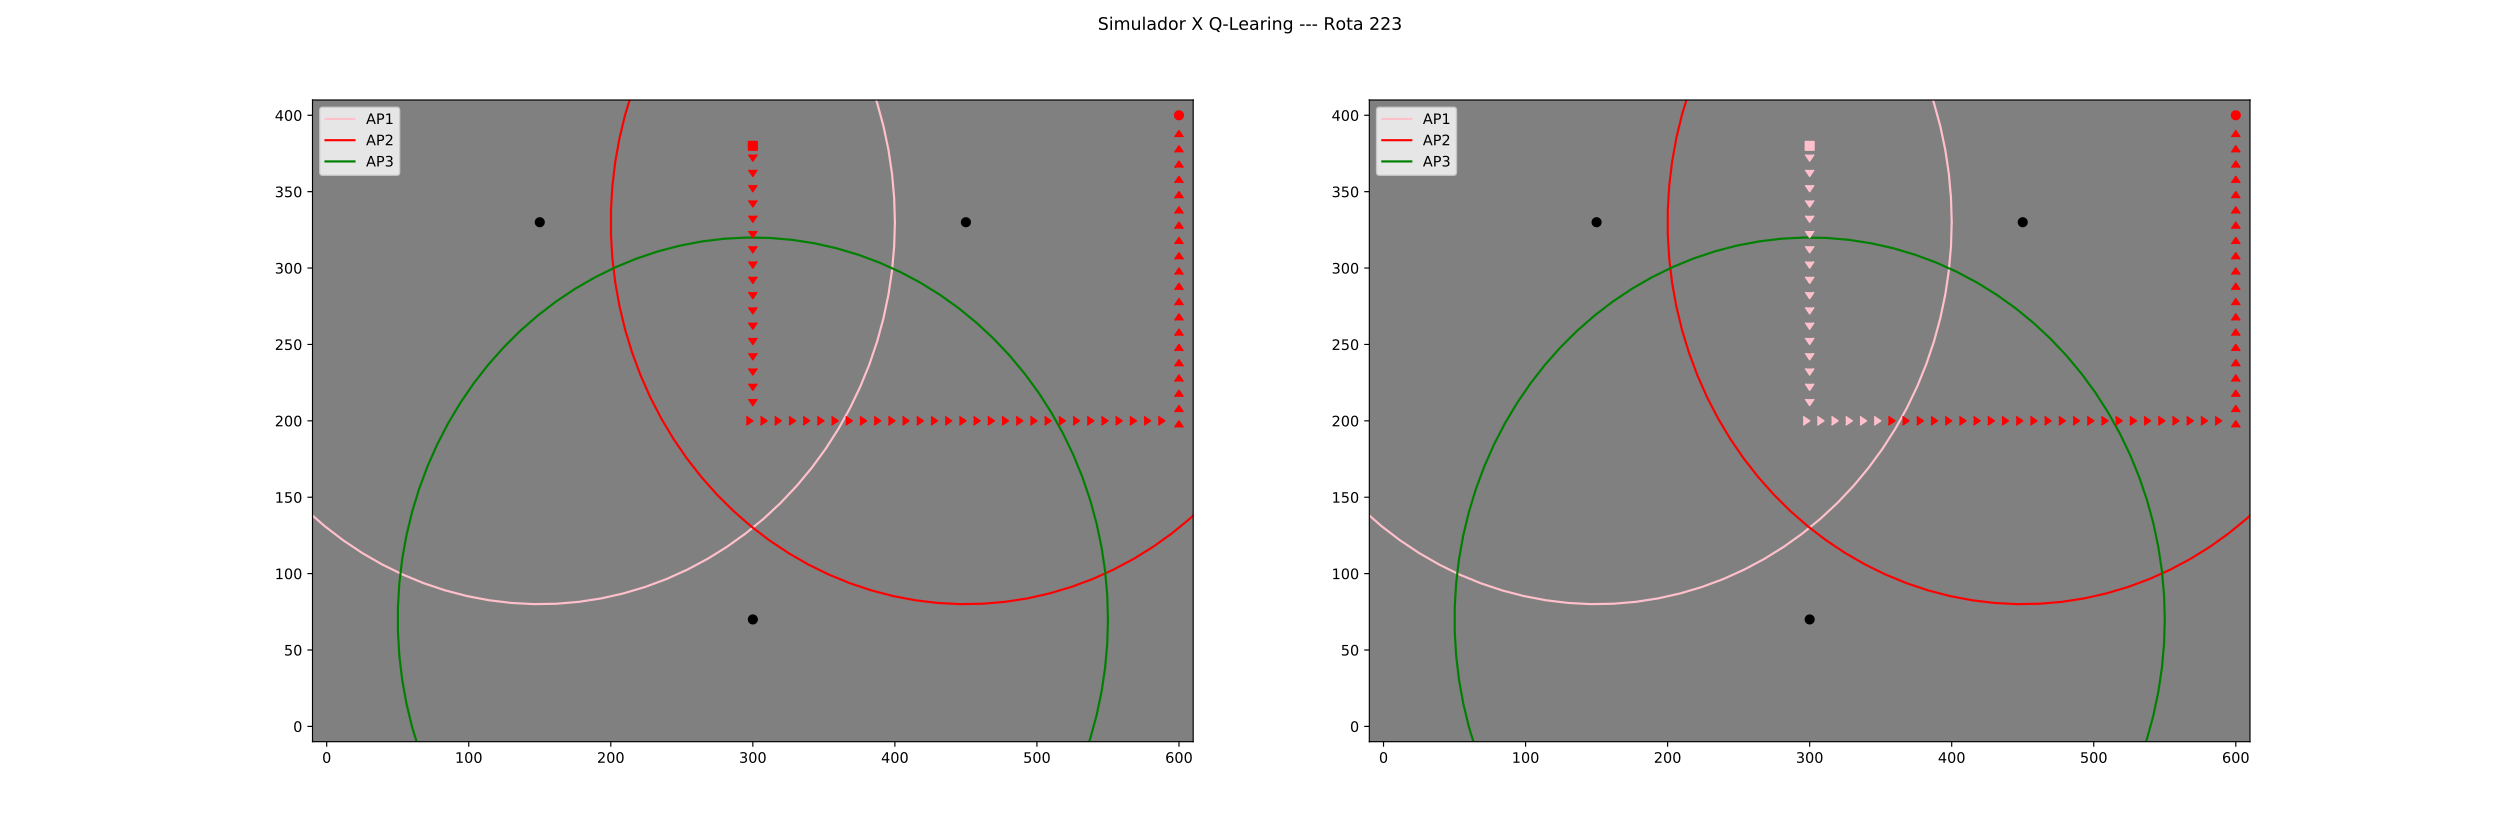<?xml version="1.0" encoding="utf-8" standalone="no"?>
<!DOCTYPE svg PUBLIC "-//W3C//DTD SVG 1.1//EN"
  "http://www.w3.org/Graphics/SVG/1.1/DTD/svg11.dtd">
<!-- Created with matplotlib (http://matplotlib.org/) -->
<svg height="576pt" version="1.1" viewBox="0 0 1728 576" width="1728pt" xmlns="http://www.w3.org/2000/svg" xmlns:xlink="http://www.w3.org/1999/xlink">
 <defs>
  <style type="text/css">
*{stroke-linecap:butt;stroke-linejoin:round;}
  </style>
 </defs>
 <g id="figure_1">
  <g id="patch_1">
   <path d="M 0 576 
L 1728 576 
L 1728 0 
L 0 0 
z
" style="fill:#ffffff;"/>
  </g>
  <g id="axes_1">
   <g id="patch_2">
    <path d="M 216 512.64 
L 824.727 512.64 
L 824.727 69.12 
L 216 69.12 
z
" style="fill:#808080;"/>
   </g>
   <g id="matplotlib.axis_1">
    <g id="xtick_1">
     <g id="line2d_1">
      <defs>
       <path d="M 0 0 
L 0 3.5 
" id="m3194201ff0" style="stroke:#000000;stroke-width:0.8;"/>
      </defs>
      <g>
       <use style="stroke:#000000;stroke-width:0.8;" x="225.818" xlink:href="#m3194201ff0" y="512.64"/>
      </g>
     </g>
     <g id="text_1">
      <!-- 0 -->
      <defs>
       <path d="M 31.781 66.406 
Q 24.172 66.406 20.328 58.906 
Q 16.5 51.422 16.5 36.375 
Q 16.5 21.391 20.328 13.891 
Q 24.172 6.391 31.781 6.391 
Q 39.453 6.391 43.281 13.891 
Q 47.125 21.391 47.125 36.375 
Q 47.125 51.422 43.281 58.906 
Q 39.453 66.406 31.781 66.406 
z
M 31.781 74.219 
Q 44.047 74.219 50.516 64.516 
Q 56.984 54.828 56.984 36.375 
Q 56.984 17.969 50.516 8.266 
Q 44.047 -1.422 31.781 -1.422 
Q 19.531 -1.422 13.062 8.266 
Q 6.594 17.969 6.594 36.375 
Q 6.594 54.828 13.062 64.516 
Q 19.531 74.219 31.781 74.219 
z
" id="DejaVuSans-30"/>
      </defs>
      <g transform="translate(222.637 527.238)scale(0.1 -0.1)">
       <use xlink:href="#DejaVuSans-30"/>
      </g>
     </g>
    </g>
    <g id="xtick_2">
     <g id="line2d_2">
      <g>
       <use style="stroke:#000000;stroke-width:0.8;" x="324" xlink:href="#m3194201ff0" y="512.64"/>
      </g>
     </g>
     <g id="text_2">
      <!-- 100 -->
      <defs>
       <path d="M 12.406 8.297 
L 28.516 8.297 
L 28.516 63.922 
L 10.984 60.406 
L 10.984 69.391 
L 28.422 72.906 
L 38.281 72.906 
L 38.281 8.297 
L 54.391 8.297 
L 54.391 0 
L 12.406 0 
z
" id="DejaVuSans-31"/>
      </defs>
      <g transform="translate(314.456 527.238)scale(0.1 -0.1)">
       <use xlink:href="#DejaVuSans-31"/>
       <use x="63.623" xlink:href="#DejaVuSans-30"/>
       <use x="127.246" xlink:href="#DejaVuSans-30"/>
      </g>
     </g>
    </g>
    <g id="xtick_3">
     <g id="line2d_3">
      <g>
       <use style="stroke:#000000;stroke-width:0.8;" x="422.182" xlink:href="#m3194201ff0" y="512.64"/>
      </g>
     </g>
     <g id="text_3">
      <!-- 200 -->
      <defs>
       <path d="M 19.188 8.297 
L 53.609 8.297 
L 53.609 0 
L 7.328 0 
L 7.328 8.297 
Q 12.938 14.109 22.625 23.891 
Q 32.328 33.688 34.812 36.531 
Q 39.547 41.844 41.422 45.531 
Q 43.312 49.219 43.312 52.781 
Q 43.312 58.594 39.234 62.25 
Q 35.156 65.922 28.609 65.922 
Q 23.969 65.922 18.812 64.312 
Q 13.672 62.703 7.812 59.422 
L 7.812 69.391 
Q 13.766 71.781 18.938 73 
Q 24.125 74.219 28.422 74.219 
Q 39.75 74.219 46.484 68.547 
Q 53.219 62.891 53.219 53.422 
Q 53.219 48.922 51.531 44.891 
Q 49.859 40.875 45.406 35.406 
Q 44.188 33.984 37.641 27.219 
Q 31.109 20.453 19.188 8.297 
z
" id="DejaVuSans-32"/>
      </defs>
      <g transform="translate(412.638 527.238)scale(0.1 -0.1)">
       <use xlink:href="#DejaVuSans-32"/>
       <use x="63.623" xlink:href="#DejaVuSans-30"/>
       <use x="127.246" xlink:href="#DejaVuSans-30"/>
      </g>
     </g>
    </g>
    <g id="xtick_4">
     <g id="line2d_4">
      <g>
       <use style="stroke:#000000;stroke-width:0.8;" x="520.364" xlink:href="#m3194201ff0" y="512.64"/>
      </g>
     </g>
     <g id="text_4">
      <!-- 300 -->
      <defs>
       <path d="M 40.578 39.312 
Q 47.656 37.797 51.625 33 
Q 55.609 28.219 55.609 21.188 
Q 55.609 10.406 48.188 4.484 
Q 40.766 -1.422 27.094 -1.422 
Q 22.516 -1.422 17.656 -0.516 
Q 12.797 0.391 7.625 2.203 
L 7.625 11.719 
Q 11.719 9.328 16.594 8.109 
Q 21.484 6.891 26.812 6.891 
Q 36.078 6.891 40.938 10.547 
Q 45.797 14.203 45.797 21.188 
Q 45.797 27.641 41.281 31.266 
Q 36.766 34.906 28.719 34.906 
L 20.219 34.906 
L 20.219 43.016 
L 29.109 43.016 
Q 36.375 43.016 40.234 45.922 
Q 44.094 48.828 44.094 54.297 
Q 44.094 59.906 40.109 62.906 
Q 36.141 65.922 28.719 65.922 
Q 24.656 65.922 20.016 65.031 
Q 15.375 64.156 9.812 62.312 
L 9.812 71.094 
Q 15.438 72.656 20.344 73.438 
Q 25.25 74.219 29.594 74.219 
Q 40.828 74.219 47.359 69.109 
Q 53.906 64.016 53.906 55.328 
Q 53.906 49.266 50.438 45.094 
Q 46.969 40.922 40.578 39.312 
z
" id="DejaVuSans-33"/>
      </defs>
      <g transform="translate(510.82 527.238)scale(0.1 -0.1)">
       <use xlink:href="#DejaVuSans-33"/>
       <use x="63.623" xlink:href="#DejaVuSans-30"/>
       <use x="127.246" xlink:href="#DejaVuSans-30"/>
      </g>
     </g>
    </g>
    <g id="xtick_5">
     <g id="line2d_5">
      <g>
       <use style="stroke:#000000;stroke-width:0.8;" x="618.545" xlink:href="#m3194201ff0" y="512.64"/>
      </g>
     </g>
     <g id="text_5">
      <!-- 400 -->
      <defs>
       <path d="M 37.797 64.312 
L 12.891 25.391 
L 37.797 25.391 
z
M 35.203 72.906 
L 47.609 72.906 
L 47.609 25.391 
L 58.016 25.391 
L 58.016 17.188 
L 47.609 17.188 
L 47.609 0 
L 37.797 0 
L 37.797 17.188 
L 4.891 17.188 
L 4.891 26.703 
z
" id="DejaVuSans-34"/>
      </defs>
      <g transform="translate(609.002 527.238)scale(0.1 -0.1)">
       <use xlink:href="#DejaVuSans-34"/>
       <use x="63.623" xlink:href="#DejaVuSans-30"/>
       <use x="127.246" xlink:href="#DejaVuSans-30"/>
      </g>
     </g>
    </g>
    <g id="xtick_6">
     <g id="line2d_6">
      <g>
       <use style="stroke:#000000;stroke-width:0.8;" x="716.727" xlink:href="#m3194201ff0" y="512.64"/>
      </g>
     </g>
     <g id="text_6">
      <!-- 500 -->
      <defs>
       <path d="M 10.797 72.906 
L 49.516 72.906 
L 49.516 64.594 
L 19.828 64.594 
L 19.828 46.734 
Q 21.969 47.469 24.109 47.828 
Q 26.266 48.188 28.422 48.188 
Q 40.625 48.188 47.75 41.5 
Q 54.891 34.812 54.891 23.391 
Q 54.891 11.625 47.562 5.094 
Q 40.234 -1.422 26.906 -1.422 
Q 22.312 -1.422 17.547 -0.641 
Q 12.797 0.141 7.719 1.703 
L 7.719 11.625 
Q 12.109 9.234 16.797 8.062 
Q 21.484 6.891 26.703 6.891 
Q 35.156 6.891 40.078 11.328 
Q 45.016 15.766 45.016 23.391 
Q 45.016 31 40.078 35.438 
Q 35.156 39.891 26.703 39.891 
Q 22.75 39.891 18.812 39.016 
Q 14.891 38.141 10.797 36.281 
z
" id="DejaVuSans-35"/>
      </defs>
      <g transform="translate(707.184 527.238)scale(0.1 -0.1)">
       <use xlink:href="#DejaVuSans-35"/>
       <use x="63.623" xlink:href="#DejaVuSans-30"/>
       <use x="127.246" xlink:href="#DejaVuSans-30"/>
      </g>
     </g>
    </g>
    <g id="xtick_7">
     <g id="line2d_7">
      <g>
       <use style="stroke:#000000;stroke-width:0.8;" x="814.909" xlink:href="#m3194201ff0" y="512.64"/>
      </g>
     </g>
     <g id="text_7">
      <!-- 600 -->
      <defs>
       <path d="M 33.016 40.375 
Q 26.375 40.375 22.484 35.828 
Q 18.609 31.297 18.609 23.391 
Q 18.609 15.531 22.484 10.953 
Q 26.375 6.391 33.016 6.391 
Q 39.656 6.391 43.531 10.953 
Q 47.406 15.531 47.406 23.391 
Q 47.406 31.297 43.531 35.828 
Q 39.656 40.375 33.016 40.375 
z
M 52.594 71.297 
L 52.594 62.312 
Q 48.875 64.062 45.094 64.984 
Q 41.312 65.922 37.594 65.922 
Q 27.828 65.922 22.672 59.328 
Q 17.531 52.734 16.797 39.406 
Q 19.672 43.656 24.016 45.922 
Q 28.375 48.188 33.594 48.188 
Q 44.578 48.188 50.953 41.516 
Q 57.328 34.859 57.328 23.391 
Q 57.328 12.156 50.688 5.359 
Q 44.047 -1.422 33.016 -1.422 
Q 20.359 -1.422 13.672 8.266 
Q 6.984 17.969 6.984 36.375 
Q 6.984 53.656 15.188 63.938 
Q 23.391 74.219 37.203 74.219 
Q 40.922 74.219 44.703 73.484 
Q 48.484 72.75 52.594 71.297 
z
" id="DejaVuSans-36"/>
      </defs>
      <g transform="translate(805.365 527.238)scale(0.1 -0.1)">
       <use xlink:href="#DejaVuSans-36"/>
       <use x="63.623" xlink:href="#DejaVuSans-30"/>
       <use x="127.246" xlink:href="#DejaVuSans-30"/>
      </g>
     </g>
    </g>
   </g>
   <g id="matplotlib.axis_2">
    <g id="ytick_1">
     <g id="line2d_8">
      <defs>
       <path d="M 0 0 
L -3.5 0 
" id="m64715fc6f1" style="stroke:#000000;stroke-width:0.8;"/>
      </defs>
      <g>
       <use style="stroke:#000000;stroke-width:0.8;" x="216" xlink:href="#m64715fc6f1" y="502.08"/>
      </g>
     </g>
     <g id="text_8">
      <!-- 0 -->
      <g transform="translate(202.637 505.879)scale(0.1 -0.1)">
       <use xlink:href="#DejaVuSans-30"/>
      </g>
     </g>
    </g>
    <g id="ytick_2">
     <g id="line2d_9">
      <g>
       <use style="stroke:#000000;stroke-width:0.8;" x="216" xlink:href="#m64715fc6f1" y="449.28"/>
      </g>
     </g>
     <g id="text_9">
      <!-- 50 -->
      <g transform="translate(196.275 453.079)scale(0.1 -0.1)">
       <use xlink:href="#DejaVuSans-35"/>
       <use x="63.623" xlink:href="#DejaVuSans-30"/>
      </g>
     </g>
    </g>
    <g id="ytick_3">
     <g id="line2d_10">
      <g>
       <use style="stroke:#000000;stroke-width:0.8;" x="216" xlink:href="#m64715fc6f1" y="396.48"/>
      </g>
     </g>
     <g id="text_10">
      <!-- 100 -->
      <g transform="translate(189.912 400.279)scale(0.1 -0.1)">
       <use xlink:href="#DejaVuSans-31"/>
       <use x="63.623" xlink:href="#DejaVuSans-30"/>
       <use x="127.246" xlink:href="#DejaVuSans-30"/>
      </g>
     </g>
    </g>
    <g id="ytick_4">
     <g id="line2d_11">
      <g>
       <use style="stroke:#000000;stroke-width:0.8;" x="216" xlink:href="#m64715fc6f1" y="343.68"/>
      </g>
     </g>
     <g id="text_11">
      <!-- 150 -->
      <g transform="translate(189.912 347.479)scale(0.1 -0.1)">
       <use xlink:href="#DejaVuSans-31"/>
       <use x="63.623" xlink:href="#DejaVuSans-35"/>
       <use x="127.246" xlink:href="#DejaVuSans-30"/>
      </g>
     </g>
    </g>
    <g id="ytick_5">
     <g id="line2d_12">
      <g>
       <use style="stroke:#000000;stroke-width:0.8;" x="216" xlink:href="#m64715fc6f1" y="290.88"/>
      </g>
     </g>
     <g id="text_12">
      <!-- 200 -->
      <g transform="translate(189.912 294.679)scale(0.1 -0.1)">
       <use xlink:href="#DejaVuSans-32"/>
       <use x="63.623" xlink:href="#DejaVuSans-30"/>
       <use x="127.246" xlink:href="#DejaVuSans-30"/>
      </g>
     </g>
    </g>
    <g id="ytick_6">
     <g id="line2d_13">
      <g>
       <use style="stroke:#000000;stroke-width:0.8;" x="216" xlink:href="#m64715fc6f1" y="238.08"/>
      </g>
     </g>
     <g id="text_13">
      <!-- 250 -->
      <g transform="translate(189.912 241.879)scale(0.1 -0.1)">
       <use xlink:href="#DejaVuSans-32"/>
       <use x="63.623" xlink:href="#DejaVuSans-35"/>
       <use x="127.246" xlink:href="#DejaVuSans-30"/>
      </g>
     </g>
    </g>
    <g id="ytick_7">
     <g id="line2d_14">
      <g>
       <use style="stroke:#000000;stroke-width:0.8;" x="216" xlink:href="#m64715fc6f1" y="185.28"/>
      </g>
     </g>
     <g id="text_14">
      <!-- 300 -->
      <g transform="translate(189.912 189.079)scale(0.1 -0.1)">
       <use xlink:href="#DejaVuSans-33"/>
       <use x="63.623" xlink:href="#DejaVuSans-30"/>
       <use x="127.246" xlink:href="#DejaVuSans-30"/>
      </g>
     </g>
    </g>
    <g id="ytick_8">
     <g id="line2d_15">
      <g>
       <use style="stroke:#000000;stroke-width:0.8;" x="216" xlink:href="#m64715fc6f1" y="132.48"/>
      </g>
     </g>
     <g id="text_15">
      <!-- 350 -->
      <g transform="translate(189.912 136.279)scale(0.1 -0.1)">
       <use xlink:href="#DejaVuSans-33"/>
       <use x="63.623" xlink:href="#DejaVuSans-35"/>
       <use x="127.246" xlink:href="#DejaVuSans-30"/>
      </g>
     </g>
    </g>
    <g id="ytick_9">
     <g id="line2d_16">
      <g>
       <use style="stroke:#000000;stroke-width:0.8;" x="216" xlink:href="#m64715fc6f1" y="79.68"/>
      </g>
     </g>
     <g id="text_16">
      <!-- 400 -->
      <g transform="translate(189.912 83.479)scale(0.1 -0.1)">
       <use xlink:href="#DejaVuSans-34"/>
       <use x="63.623" xlink:href="#DejaVuSans-30"/>
       <use x="127.246" xlink:href="#DejaVuSans-30"/>
      </g>
     </g>
    </g>
   </g>
   <g id="line2d_17">
    <defs>
     <path d="M 0 3 
C 0.796 3 1.559 2.684 2.121 2.121 
C 2.684 1.559 3 0.796 3 0 
C 3 -0.796 2.684 -1.559 2.121 -2.121 
C 1.559 -2.684 0.796 -3 0 -3 
C -0.796 -3 -1.559 -2.684 -2.121 -2.121 
C -2.684 -1.559 -3 -0.796 -3 0 
C -3 0.796 -2.684 1.559 -2.121 2.121 
C -1.559 2.684 -0.796 3 0 3 
z
" id="ma8bec3180b" style="stroke:#000000;"/>
    </defs>
    <g clip-path="url(#pd0b6716d5b)">
     <use style="stroke:#000000;" x="373.091" xlink:href="#ma8bec3180b" y="153.6"/>
    </g>
   </g>
   <g id="line2d_18">
    <path clip-path="url(#pd0b6716d5b)" d="M 618.545 153.6 
L 618.051 136.856 
L 616.571 120.18 
L 614.11 103.638 
L 610.678 87.297 
L 606.29 71.223 
L 600.963 55.481 
L 594.718 40.134 
L 587.581 25.244 
L 579.58 10.871 
L 571.982 -1 
M 174.267 -1 
L 170.916 3.896 
L 162.495 17.989 
L 154.922 32.628 
L 148.228 47.754 
L 142.439 63.307 
L 137.579 79.223 
L 133.667 95.438 
L 130.72 111.888 
L 128.748 128.505 
L 127.76 145.224 
L 127.76 161.976 
L 128.748 178.695 
L 130.72 195.312 
L 133.667 211.762 
L 137.579 227.977 
L 142.439 243.893 
L 148.228 259.446 
L 154.922 274.572 
L 162.495 289.211 
L 170.916 303.304 
L 180.151 316.794 
L 190.162 329.627 
L 200.911 341.751 
L 212.352 353.118 
L 224.441 363.681 
L 237.129 373.398 
L 250.364 382.231 
L 264.093 390.142 
L 278.261 397.102 
L 292.811 403.08 
L 307.684 408.054 
L 322.82 412.004 
L 338.159 414.913 
L 353.639 416.77 
L 369.197 417.567 
L 384.77 417.301 
L 400.297 415.973 
L 415.714 413.589 
L 430.959 410.158 
L 445.971 405.694 
L 460.69 400.215 
L 475.056 393.743 
L 489.012 386.304 
L 502.501 377.928 
L 515.469 368.648 
L 527.863 358.503 
L 539.634 347.532 
L 550.735 335.781 
L 561.12 323.296 
L 570.748 310.128 
L 579.58 296.329 
L 587.581 281.956 
L 594.718 267.066 
L 600.963 251.719 
L 606.29 235.977 
L 610.678 219.903 
L 614.11 203.562 
L 616.571 187.02 
L 618.051 170.344 
L 618.545 153.6 
" style="fill:none;stroke:#ffc0cb;stroke-linecap:square;stroke-width:1.5;"/>
   </g>
   <g id="line2d_19">
    <g clip-path="url(#pd0b6716d5b)">
     <use style="stroke:#000000;" x="667.636" xlink:href="#ma8bec3180b" y="153.6"/>
    </g>
   </g>
   <g id="line2d_20">
    <path clip-path="url(#pd0b6716d5b)" d="M 913.091 153.6 
L 912.597 136.856 
L 911.116 120.18 
L 908.655 103.638 
L 905.224 87.297 
L 900.836 71.223 
L 895.508 55.481 
L 889.264 40.134 
L 882.127 25.244 
L 874.126 10.871 
L 866.528 -1 
M 468.813 -1 
L 465.461 3.896 
L 457.04 17.989 
L 449.468 32.628 
L 442.773 47.754 
L 436.985 63.307 
L 432.124 79.223 
L 428.213 95.438 
L 425.265 111.888 
L 423.293 128.505 
L 422.305 145.224 
L 422.305 161.976 
L 423.293 178.695 
L 425.265 195.312 
L 428.213 211.762 
L 432.124 227.977 
L 436.985 243.893 
L 442.773 259.446 
L 449.468 274.572 
L 457.04 289.211 
L 465.461 303.304 
L 474.696 316.794 
L 484.708 329.627 
L 495.456 341.751 
L 506.898 353.118 
L 518.987 363.681 
L 531.674 373.398 
L 544.909 382.231 
L 558.638 390.142 
L 572.806 397.102 
L 587.356 403.08 
L 602.229 408.054 
L 617.366 412.004 
L 632.705 414.913 
L 648.184 416.77 
L 663.742 417.567 
L 679.316 417.301 
L 694.842 415.973 
L 710.259 413.589 
L 725.504 410.158 
L 740.517 405.694 
L 755.236 400.215 
L 769.602 393.743 
L 783.557 386.304 
L 797.046 377.928 
L 810.014 368.648 
L 822.408 358.503 
L 834.18 347.532 
L 845.28 335.781 
L 855.665 323.296 
L 865.294 310.128 
L 874.126 296.329 
L 882.127 281.956 
L 889.264 267.066 
L 895.508 251.719 
L 900.836 235.977 
L 905.224 219.903 
L 908.655 203.562 
L 911.116 187.02 
L 912.597 170.344 
L 913.091 153.6 
" style="fill:none;stroke:#ff0000;stroke-linecap:square;stroke-width:1.5;"/>
   </g>
   <g id="line2d_21">
    <g clip-path="url(#pd0b6716d5b)">
     <use style="stroke:#000000;" x="520.364" xlink:href="#ma8bec3180b" y="428.16"/>
    </g>
   </g>
   <g id="line2d_22">
    <path clip-path="url(#pd0b6716d5b)" d="M 765.818 428.16 
L 765.324 411.416 
L 763.843 394.74 
L 761.382 378.198 
L 757.951 361.857 
L 753.563 345.783 
L 748.236 330.041 
L 741.991 314.694 
L 734.854 299.804 
L 726.853 285.431 
L 718.021 271.632 
L 708.393 258.464 
L 698.007 245.979 
L 686.907 234.228 
L 675.136 223.257 
L 662.741 213.112 
L 649.774 203.832 
L 636.285 195.456 
L 622.329 188.017 
L 607.963 181.545 
L 593.244 176.066 
L 578.232 171.602 
L 562.986 168.171 
L 547.569 165.787 
L 532.043 164.459 
L 516.469 164.193 
L 500.911 164.99 
L 485.432 166.847 
L 470.093 169.756 
L 454.956 173.706 
L 440.083 178.68 
L 425.533 184.658 
L 411.365 191.618 
L 397.636 199.529 
L 384.401 208.362 
L 371.714 218.079 
L 359.625 228.642 
L 348.183 240.009 
L 337.435 252.133 
L 327.423 264.966 
L 318.188 278.456 
L 309.768 292.549 
L 302.195 307.188 
L 295.501 322.314 
L 289.712 337.867 
L 284.852 353.783 
L 280.94 369.998 
L 277.992 386.448 
L 276.021 403.065 
L 275.033 419.784 
L 275.033 436.536 
L 276.021 453.255 
L 277.992 469.872 
L 280.94 486.322 
L 284.852 502.537 
L 289.712 518.453 
L 295.501 534.006 
L 302.195 549.132 
L 309.768 563.771 
L 317.672 577 
M 722.942 577 
L 726.853 570.889 
L 734.854 556.516 
L 741.991 541.626 
L 748.236 526.279 
L 753.563 510.537 
L 757.951 494.463 
L 761.382 478.122 
L 763.843 461.58 
L 765.324 444.904 
L 765.818 428.16 
" style="fill:none;stroke:#008000;stroke-linecap:square;stroke-width:1.5;"/>
   </g>
   <g id="line2d_23">
    <path clip-path="url(#pd0b6716d5b)" d="M 520.364 100.8 
" style="fill:none;stroke:#ff0000;stroke-linecap:square;stroke-width:1.5;"/>
    <defs>
     <path d="M -3 3 
L 3 3 
L 3 -3 
L -3 -3 
z
" id="m99c27fd8ba" style="stroke:#ff0000;stroke-linejoin:miter;"/>
    </defs>
    <g clip-path="url(#pd0b6716d5b)">
     <use style="fill:#ff0000;stroke:#ff0000;stroke-linejoin:miter;" x="520.364" xlink:href="#m99c27fd8ba" y="100.8"/>
    </g>
   </g>
   <g id="line2d_24">
    <path clip-path="url(#pd0b6716d5b)" d="M 520.364 111.36 
" style="fill:none;stroke:#ff0000;stroke-linecap:square;stroke-width:1.5;"/>
    <defs>
     <path d="M -3 -4.5 
L 0 0 
L 3 -4.5 
" id="md6326e63c5" style="stroke:#ff0000;stroke-linejoin:miter;"/>
    </defs>
    <g clip-path="url(#pd0b6716d5b)">
     <use style="fill:#ff0000;stroke:#ff0000;stroke-linejoin:miter;" x="520.364" xlink:href="#md6326e63c5" y="111.36"/>
    </g>
   </g>
   <g id="line2d_25">
    <path clip-path="url(#pd0b6716d5b)" d="M 520.364 121.92 
" style="fill:none;stroke:#ff0000;stroke-linecap:square;stroke-width:1.5;"/>
    <g clip-path="url(#pd0b6716d5b)">
     <use style="fill:#ff0000;stroke:#ff0000;stroke-linejoin:miter;" x="520.364" xlink:href="#md6326e63c5" y="121.92"/>
    </g>
   </g>
   <g id="line2d_26">
    <path clip-path="url(#pd0b6716d5b)" d="M 520.364 132.48 
" style="fill:none;stroke:#ff0000;stroke-linecap:square;stroke-width:1.5;"/>
    <g clip-path="url(#pd0b6716d5b)">
     <use style="fill:#ff0000;stroke:#ff0000;stroke-linejoin:miter;" x="520.364" xlink:href="#md6326e63c5" y="132.48"/>
    </g>
   </g>
   <g id="line2d_27">
    <path clip-path="url(#pd0b6716d5b)" d="M 520.364 143.04 
" style="fill:none;stroke:#ff0000;stroke-linecap:square;stroke-width:1.5;"/>
    <g clip-path="url(#pd0b6716d5b)">
     <use style="fill:#ff0000;stroke:#ff0000;stroke-linejoin:miter;" x="520.364" xlink:href="#md6326e63c5" y="143.04"/>
    </g>
   </g>
   <g id="line2d_28">
    <path clip-path="url(#pd0b6716d5b)" d="M 520.364 153.6 
" style="fill:none;stroke:#ff0000;stroke-linecap:square;stroke-width:1.5;"/>
    <g clip-path="url(#pd0b6716d5b)">
     <use style="fill:#ff0000;stroke:#ff0000;stroke-linejoin:miter;" x="520.364" xlink:href="#md6326e63c5" y="153.6"/>
    </g>
   </g>
   <g id="line2d_29">
    <path clip-path="url(#pd0b6716d5b)" d="M 520.364 164.16 
" style="fill:none;stroke:#ff0000;stroke-linecap:square;stroke-width:1.5;"/>
    <g clip-path="url(#pd0b6716d5b)">
     <use style="fill:#ff0000;stroke:#ff0000;stroke-linejoin:miter;" x="520.364" xlink:href="#md6326e63c5" y="164.16"/>
    </g>
   </g>
   <g id="line2d_30">
    <path clip-path="url(#pd0b6716d5b)" d="M 520.364 174.72 
" style="fill:none;stroke:#ff0000;stroke-linecap:square;stroke-width:1.5;"/>
    <g clip-path="url(#pd0b6716d5b)">
     <use style="fill:#ff0000;stroke:#ff0000;stroke-linejoin:miter;" x="520.364" xlink:href="#md6326e63c5" y="174.72"/>
    </g>
   </g>
   <g id="line2d_31">
    <path clip-path="url(#pd0b6716d5b)" d="M 520.364 185.28 
" style="fill:none;stroke:#ff0000;stroke-linecap:square;stroke-width:1.5;"/>
    <g clip-path="url(#pd0b6716d5b)">
     <use style="fill:#ff0000;stroke:#ff0000;stroke-linejoin:miter;" x="520.364" xlink:href="#md6326e63c5" y="185.28"/>
    </g>
   </g>
   <g id="line2d_32">
    <path clip-path="url(#pd0b6716d5b)" d="M 520.364 195.84 
" style="fill:none;stroke:#ff0000;stroke-linecap:square;stroke-width:1.5;"/>
    <g clip-path="url(#pd0b6716d5b)">
     <use style="fill:#ff0000;stroke:#ff0000;stroke-linejoin:miter;" x="520.364" xlink:href="#md6326e63c5" y="195.84"/>
    </g>
   </g>
   <g id="line2d_33">
    <path clip-path="url(#pd0b6716d5b)" d="M 520.364 206.4 
" style="fill:none;stroke:#ff0000;stroke-linecap:square;stroke-width:1.5;"/>
    <g clip-path="url(#pd0b6716d5b)">
     <use style="fill:#ff0000;stroke:#ff0000;stroke-linejoin:miter;" x="520.364" xlink:href="#md6326e63c5" y="206.4"/>
    </g>
   </g>
   <g id="line2d_34">
    <path clip-path="url(#pd0b6716d5b)" d="M 520.364 216.96 
" style="fill:none;stroke:#ff0000;stroke-linecap:square;stroke-width:1.5;"/>
    <g clip-path="url(#pd0b6716d5b)">
     <use style="fill:#ff0000;stroke:#ff0000;stroke-linejoin:miter;" x="520.364" xlink:href="#md6326e63c5" y="216.96"/>
    </g>
   </g>
   <g id="line2d_35">
    <path clip-path="url(#pd0b6716d5b)" d="M 520.364 227.52 
" style="fill:none;stroke:#ff0000;stroke-linecap:square;stroke-width:1.5;"/>
    <g clip-path="url(#pd0b6716d5b)">
     <use style="fill:#ff0000;stroke:#ff0000;stroke-linejoin:miter;" x="520.364" xlink:href="#md6326e63c5" y="227.52"/>
    </g>
   </g>
   <g id="line2d_36">
    <path clip-path="url(#pd0b6716d5b)" d="M 520.364 238.08 
" style="fill:none;stroke:#ff0000;stroke-linecap:square;stroke-width:1.5;"/>
    <g clip-path="url(#pd0b6716d5b)">
     <use style="fill:#ff0000;stroke:#ff0000;stroke-linejoin:miter;" x="520.364" xlink:href="#md6326e63c5" y="238.08"/>
    </g>
   </g>
   <g id="line2d_37">
    <path clip-path="url(#pd0b6716d5b)" d="M 520.364 248.64 
" style="fill:none;stroke:#ff0000;stroke-linecap:square;stroke-width:1.5;"/>
    <g clip-path="url(#pd0b6716d5b)">
     <use style="fill:#ff0000;stroke:#ff0000;stroke-linejoin:miter;" x="520.364" xlink:href="#md6326e63c5" y="248.64"/>
    </g>
   </g>
   <g id="line2d_38">
    <path clip-path="url(#pd0b6716d5b)" d="M 520.364 259.2 
" style="fill:none;stroke:#ff0000;stroke-linecap:square;stroke-width:1.5;"/>
    <g clip-path="url(#pd0b6716d5b)">
     <use style="fill:#ff0000;stroke:#ff0000;stroke-linejoin:miter;" x="520.364" xlink:href="#md6326e63c5" y="259.2"/>
    </g>
   </g>
   <g id="line2d_39">
    <path clip-path="url(#pd0b6716d5b)" d="M 520.364 269.76 
" style="fill:none;stroke:#ff0000;stroke-linecap:square;stroke-width:1.5;"/>
    <g clip-path="url(#pd0b6716d5b)">
     <use style="fill:#ff0000;stroke:#ff0000;stroke-linejoin:miter;" x="520.364" xlink:href="#md6326e63c5" y="269.76"/>
    </g>
   </g>
   <g id="line2d_40">
    <path clip-path="url(#pd0b6716d5b)" d="M 520.364 280.32 
" style="fill:none;stroke:#ff0000;stroke-linecap:square;stroke-width:1.5;"/>
    <g clip-path="url(#pd0b6716d5b)">
     <use style="fill:#ff0000;stroke:#ff0000;stroke-linejoin:miter;" x="520.364" xlink:href="#md6326e63c5" y="280.32"/>
    </g>
   </g>
   <g id="line2d_41">
    <path clip-path="url(#pd0b6716d5b)" d="M 520.364 290.88 
" style="fill:none;stroke:#ff0000;stroke-linecap:square;stroke-width:1.5;"/>
    <defs>
     <path d="M -4.5 3 
L 0 0 
L -4.5 -3 
" id="mfbc2ef5fa9" style="stroke:#ff0000;stroke-linejoin:miter;"/>
    </defs>
    <g clip-path="url(#pd0b6716d5b)">
     <use style="fill:#ff0000;stroke:#ff0000;stroke-linejoin:miter;" x="520.364" xlink:href="#mfbc2ef5fa9" y="290.88"/>
    </g>
   </g>
   <g id="line2d_42">
    <path clip-path="url(#pd0b6716d5b)" d="M 530.182 290.88 
" style="fill:none;stroke:#ff0000;stroke-linecap:square;stroke-width:1.5;"/>
    <g clip-path="url(#pd0b6716d5b)">
     <use style="fill:#ff0000;stroke:#ff0000;stroke-linejoin:miter;" x="530.182" xlink:href="#mfbc2ef5fa9" y="290.88"/>
    </g>
   </g>
   <g id="line2d_43">
    <path clip-path="url(#pd0b6716d5b)" d="M 540 290.88 
" style="fill:none;stroke:#ff0000;stroke-linecap:square;stroke-width:1.5;"/>
    <g clip-path="url(#pd0b6716d5b)">
     <use style="fill:#ff0000;stroke:#ff0000;stroke-linejoin:miter;" x="540" xlink:href="#mfbc2ef5fa9" y="290.88"/>
    </g>
   </g>
   <g id="line2d_44">
    <path clip-path="url(#pd0b6716d5b)" d="M 549.818 290.88 
" style="fill:none;stroke:#ff0000;stroke-linecap:square;stroke-width:1.5;"/>
    <g clip-path="url(#pd0b6716d5b)">
     <use style="fill:#ff0000;stroke:#ff0000;stroke-linejoin:miter;" x="549.818" xlink:href="#mfbc2ef5fa9" y="290.88"/>
    </g>
   </g>
   <g id="line2d_45">
    <path clip-path="url(#pd0b6716d5b)" d="M 559.636 290.88 
" style="fill:none;stroke:#ff0000;stroke-linecap:square;stroke-width:1.5;"/>
    <g clip-path="url(#pd0b6716d5b)">
     <use style="fill:#ff0000;stroke:#ff0000;stroke-linejoin:miter;" x="559.636" xlink:href="#mfbc2ef5fa9" y="290.88"/>
    </g>
   </g>
   <g id="line2d_46">
    <path clip-path="url(#pd0b6716d5b)" d="M 569.455 290.88 
" style="fill:none;stroke:#ff0000;stroke-linecap:square;stroke-width:1.5;"/>
    <g clip-path="url(#pd0b6716d5b)">
     <use style="fill:#ff0000;stroke:#ff0000;stroke-linejoin:miter;" x="569.455" xlink:href="#mfbc2ef5fa9" y="290.88"/>
    </g>
   </g>
   <g id="line2d_47">
    <path clip-path="url(#pd0b6716d5b)" d="M 579.273 290.88 
" style="fill:none;stroke:#ff0000;stroke-linecap:square;stroke-width:1.5;"/>
    <g clip-path="url(#pd0b6716d5b)">
     <use style="fill:#ff0000;stroke:#ff0000;stroke-linejoin:miter;" x="579.273" xlink:href="#mfbc2ef5fa9" y="290.88"/>
    </g>
   </g>
   <g id="line2d_48">
    <path clip-path="url(#pd0b6716d5b)" d="M 589.091 290.88 
" style="fill:none;stroke:#ff0000;stroke-linecap:square;stroke-width:1.5;"/>
    <g clip-path="url(#pd0b6716d5b)">
     <use style="fill:#ff0000;stroke:#ff0000;stroke-linejoin:miter;" x="589.091" xlink:href="#mfbc2ef5fa9" y="290.88"/>
    </g>
   </g>
   <g id="line2d_49">
    <path clip-path="url(#pd0b6716d5b)" d="M 598.909 290.88 
" style="fill:none;stroke:#ff0000;stroke-linecap:square;stroke-width:1.5;"/>
    <g clip-path="url(#pd0b6716d5b)">
     <use style="fill:#ff0000;stroke:#ff0000;stroke-linejoin:miter;" x="598.909" xlink:href="#mfbc2ef5fa9" y="290.88"/>
    </g>
   </g>
   <g id="line2d_50">
    <path clip-path="url(#pd0b6716d5b)" d="M 608.727 290.88 
" style="fill:none;stroke:#ff0000;stroke-linecap:square;stroke-width:1.5;"/>
    <g clip-path="url(#pd0b6716d5b)">
     <use style="fill:#ff0000;stroke:#ff0000;stroke-linejoin:miter;" x="608.727" xlink:href="#mfbc2ef5fa9" y="290.88"/>
    </g>
   </g>
   <g id="line2d_51">
    <path clip-path="url(#pd0b6716d5b)" d="M 618.545 290.88 
" style="fill:none;stroke:#ff0000;stroke-linecap:square;stroke-width:1.5;"/>
    <g clip-path="url(#pd0b6716d5b)">
     <use style="fill:#ff0000;stroke:#ff0000;stroke-linejoin:miter;" x="618.545" xlink:href="#mfbc2ef5fa9" y="290.88"/>
    </g>
   </g>
   <g id="line2d_52">
    <path clip-path="url(#pd0b6716d5b)" d="M 628.364 290.88 
" style="fill:none;stroke:#ff0000;stroke-linecap:square;stroke-width:1.5;"/>
    <g clip-path="url(#pd0b6716d5b)">
     <use style="fill:#ff0000;stroke:#ff0000;stroke-linejoin:miter;" x="628.364" xlink:href="#mfbc2ef5fa9" y="290.88"/>
    </g>
   </g>
   <g id="line2d_53">
    <path clip-path="url(#pd0b6716d5b)" d="M 638.182 290.88 
" style="fill:none;stroke:#ff0000;stroke-linecap:square;stroke-width:1.5;"/>
    <g clip-path="url(#pd0b6716d5b)">
     <use style="fill:#ff0000;stroke:#ff0000;stroke-linejoin:miter;" x="638.182" xlink:href="#mfbc2ef5fa9" y="290.88"/>
    </g>
   </g>
   <g id="line2d_54">
    <path clip-path="url(#pd0b6716d5b)" d="M 648 290.88 
" style="fill:none;stroke:#ff0000;stroke-linecap:square;stroke-width:1.5;"/>
    <g clip-path="url(#pd0b6716d5b)">
     <use style="fill:#ff0000;stroke:#ff0000;stroke-linejoin:miter;" x="648" xlink:href="#mfbc2ef5fa9" y="290.88"/>
    </g>
   </g>
   <g id="line2d_55">
    <path clip-path="url(#pd0b6716d5b)" d="M 657.818 290.88 
" style="fill:none;stroke:#ff0000;stroke-linecap:square;stroke-width:1.5;"/>
    <g clip-path="url(#pd0b6716d5b)">
     <use style="fill:#ff0000;stroke:#ff0000;stroke-linejoin:miter;" x="657.818" xlink:href="#mfbc2ef5fa9" y="290.88"/>
    </g>
   </g>
   <g id="line2d_56">
    <path clip-path="url(#pd0b6716d5b)" d="M 667.636 290.88 
" style="fill:none;stroke:#ff0000;stroke-linecap:square;stroke-width:1.5;"/>
    <g clip-path="url(#pd0b6716d5b)">
     <use style="fill:#ff0000;stroke:#ff0000;stroke-linejoin:miter;" x="667.636" xlink:href="#mfbc2ef5fa9" y="290.88"/>
    </g>
   </g>
   <g id="line2d_57">
    <path clip-path="url(#pd0b6716d5b)" d="M 677.455 290.88 
" style="fill:none;stroke:#ff0000;stroke-linecap:square;stroke-width:1.5;"/>
    <g clip-path="url(#pd0b6716d5b)">
     <use style="fill:#ff0000;stroke:#ff0000;stroke-linejoin:miter;" x="677.455" xlink:href="#mfbc2ef5fa9" y="290.88"/>
    </g>
   </g>
   <g id="line2d_58">
    <path clip-path="url(#pd0b6716d5b)" d="M 687.273 290.88 
" style="fill:none;stroke:#ff0000;stroke-linecap:square;stroke-width:1.5;"/>
    <g clip-path="url(#pd0b6716d5b)">
     <use style="fill:#ff0000;stroke:#ff0000;stroke-linejoin:miter;" x="687.273" xlink:href="#mfbc2ef5fa9" y="290.88"/>
    </g>
   </g>
   <g id="line2d_59">
    <path clip-path="url(#pd0b6716d5b)" d="M 697.091 290.88 
" style="fill:none;stroke:#ff0000;stroke-linecap:square;stroke-width:1.5;"/>
    <g clip-path="url(#pd0b6716d5b)">
     <use style="fill:#ff0000;stroke:#ff0000;stroke-linejoin:miter;" x="697.091" xlink:href="#mfbc2ef5fa9" y="290.88"/>
    </g>
   </g>
   <g id="line2d_60">
    <path clip-path="url(#pd0b6716d5b)" d="M 706.909 290.88 
" style="fill:none;stroke:#ff0000;stroke-linecap:square;stroke-width:1.5;"/>
    <g clip-path="url(#pd0b6716d5b)">
     <use style="fill:#ff0000;stroke:#ff0000;stroke-linejoin:miter;" x="706.909" xlink:href="#mfbc2ef5fa9" y="290.88"/>
    </g>
   </g>
   <g id="line2d_61">
    <path clip-path="url(#pd0b6716d5b)" d="M 716.727 290.88 
" style="fill:none;stroke:#ff0000;stroke-linecap:square;stroke-width:1.5;"/>
    <g clip-path="url(#pd0b6716d5b)">
     <use style="fill:#ff0000;stroke:#ff0000;stroke-linejoin:miter;" x="716.727" xlink:href="#mfbc2ef5fa9" y="290.88"/>
    </g>
   </g>
   <g id="line2d_62">
    <path clip-path="url(#pd0b6716d5b)" d="M 726.545 290.88 
" style="fill:none;stroke:#ff0000;stroke-linecap:square;stroke-width:1.5;"/>
    <g clip-path="url(#pd0b6716d5b)">
     <use style="fill:#ff0000;stroke:#ff0000;stroke-linejoin:miter;" x="726.545" xlink:href="#mfbc2ef5fa9" y="290.88"/>
    </g>
   </g>
   <g id="line2d_63">
    <path clip-path="url(#pd0b6716d5b)" d="M 736.364 290.88 
" style="fill:none;stroke:#ff0000;stroke-linecap:square;stroke-width:1.5;"/>
    <g clip-path="url(#pd0b6716d5b)">
     <use style="fill:#ff0000;stroke:#ff0000;stroke-linejoin:miter;" x="736.364" xlink:href="#mfbc2ef5fa9" y="290.88"/>
    </g>
   </g>
   <g id="line2d_64">
    <path clip-path="url(#pd0b6716d5b)" d="M 746.182 290.88 
" style="fill:none;stroke:#ff0000;stroke-linecap:square;stroke-width:1.5;"/>
    <g clip-path="url(#pd0b6716d5b)">
     <use style="fill:#ff0000;stroke:#ff0000;stroke-linejoin:miter;" x="746.182" xlink:href="#mfbc2ef5fa9" y="290.88"/>
    </g>
   </g>
   <g id="line2d_65">
    <path clip-path="url(#pd0b6716d5b)" d="M 756 290.88 
" style="fill:none;stroke:#ff0000;stroke-linecap:square;stroke-width:1.5;"/>
    <g clip-path="url(#pd0b6716d5b)">
     <use style="fill:#ff0000;stroke:#ff0000;stroke-linejoin:miter;" x="756" xlink:href="#mfbc2ef5fa9" y="290.88"/>
    </g>
   </g>
   <g id="line2d_66">
    <path clip-path="url(#pd0b6716d5b)" d="M 765.818 290.88 
" style="fill:none;stroke:#ff0000;stroke-linecap:square;stroke-width:1.5;"/>
    <g clip-path="url(#pd0b6716d5b)">
     <use style="fill:#ff0000;stroke:#ff0000;stroke-linejoin:miter;" x="765.818" xlink:href="#mfbc2ef5fa9" y="290.88"/>
    </g>
   </g>
   <g id="line2d_67">
    <path clip-path="url(#pd0b6716d5b)" d="M 775.636 290.88 
" style="fill:none;stroke:#ff0000;stroke-linecap:square;stroke-width:1.5;"/>
    <g clip-path="url(#pd0b6716d5b)">
     <use style="fill:#ff0000;stroke:#ff0000;stroke-linejoin:miter;" x="775.636" xlink:href="#mfbc2ef5fa9" y="290.88"/>
    </g>
   </g>
   <g id="line2d_68">
    <path clip-path="url(#pd0b6716d5b)" d="M 785.455 290.88 
" style="fill:none;stroke:#ff0000;stroke-linecap:square;stroke-width:1.5;"/>
    <g clip-path="url(#pd0b6716d5b)">
     <use style="fill:#ff0000;stroke:#ff0000;stroke-linejoin:miter;" x="785.455" xlink:href="#mfbc2ef5fa9" y="290.88"/>
    </g>
   </g>
   <g id="line2d_69">
    <path clip-path="url(#pd0b6716d5b)" d="M 795.273 290.88 
" style="fill:none;stroke:#ff0000;stroke-linecap:square;stroke-width:1.5;"/>
    <g clip-path="url(#pd0b6716d5b)">
     <use style="fill:#ff0000;stroke:#ff0000;stroke-linejoin:miter;" x="795.273" xlink:href="#mfbc2ef5fa9" y="290.88"/>
    </g>
   </g>
   <g id="line2d_70">
    <path clip-path="url(#pd0b6716d5b)" d="M 805.091 290.88 
" style="fill:none;stroke:#ff0000;stroke-linecap:square;stroke-width:1.5;"/>
    <g clip-path="url(#pd0b6716d5b)">
     <use style="fill:#ff0000;stroke:#ff0000;stroke-linejoin:miter;" x="805.091" xlink:href="#mfbc2ef5fa9" y="290.88"/>
    </g>
   </g>
   <g id="line2d_71">
    <path clip-path="url(#pd0b6716d5b)" d="M 814.909 290.88 
" style="fill:none;stroke:#ff0000;stroke-linecap:square;stroke-width:1.5;"/>
    <defs>
     <path d="M 3 4.5 
L 0 0 
L -3 4.5 
" id="m07cf2cba98" style="stroke:#ff0000;stroke-linejoin:miter;"/>
    </defs>
    <g clip-path="url(#pd0b6716d5b)">
     <use style="fill:#ff0000;stroke:#ff0000;stroke-linejoin:miter;" x="814.909" xlink:href="#m07cf2cba98" y="290.88"/>
    </g>
   </g>
   <g id="line2d_72">
    <path clip-path="url(#pd0b6716d5b)" d="M 814.909 280.32 
" style="fill:none;stroke:#ff0000;stroke-linecap:square;stroke-width:1.5;"/>
    <g clip-path="url(#pd0b6716d5b)">
     <use style="fill:#ff0000;stroke:#ff0000;stroke-linejoin:miter;" x="814.909" xlink:href="#m07cf2cba98" y="280.32"/>
    </g>
   </g>
   <g id="line2d_73">
    <path clip-path="url(#pd0b6716d5b)" d="M 814.909 269.76 
" style="fill:none;stroke:#ff0000;stroke-linecap:square;stroke-width:1.5;"/>
    <g clip-path="url(#pd0b6716d5b)">
     <use style="fill:#ff0000;stroke:#ff0000;stroke-linejoin:miter;" x="814.909" xlink:href="#m07cf2cba98" y="269.76"/>
    </g>
   </g>
   <g id="line2d_74">
    <path clip-path="url(#pd0b6716d5b)" d="M 814.909 259.2 
" style="fill:none;stroke:#ff0000;stroke-linecap:square;stroke-width:1.5;"/>
    <g clip-path="url(#pd0b6716d5b)">
     <use style="fill:#ff0000;stroke:#ff0000;stroke-linejoin:miter;" x="814.909" xlink:href="#m07cf2cba98" y="259.2"/>
    </g>
   </g>
   <g id="line2d_75">
    <path clip-path="url(#pd0b6716d5b)" d="M 814.909 248.64 
" style="fill:none;stroke:#ff0000;stroke-linecap:square;stroke-width:1.5;"/>
    <g clip-path="url(#pd0b6716d5b)">
     <use style="fill:#ff0000;stroke:#ff0000;stroke-linejoin:miter;" x="814.909" xlink:href="#m07cf2cba98" y="248.64"/>
    </g>
   </g>
   <g id="line2d_76">
    <path clip-path="url(#pd0b6716d5b)" d="M 814.909 238.08 
" style="fill:none;stroke:#ff0000;stroke-linecap:square;stroke-width:1.5;"/>
    <g clip-path="url(#pd0b6716d5b)">
     <use style="fill:#ff0000;stroke:#ff0000;stroke-linejoin:miter;" x="814.909" xlink:href="#m07cf2cba98" y="238.08"/>
    </g>
   </g>
   <g id="line2d_77">
    <path clip-path="url(#pd0b6716d5b)" d="M 814.909 227.52 
" style="fill:none;stroke:#ff0000;stroke-linecap:square;stroke-width:1.5;"/>
    <g clip-path="url(#pd0b6716d5b)">
     <use style="fill:#ff0000;stroke:#ff0000;stroke-linejoin:miter;" x="814.909" xlink:href="#m07cf2cba98" y="227.52"/>
    </g>
   </g>
   <g id="line2d_78">
    <path clip-path="url(#pd0b6716d5b)" d="M 814.909 216.96 
" style="fill:none;stroke:#ff0000;stroke-linecap:square;stroke-width:1.5;"/>
    <g clip-path="url(#pd0b6716d5b)">
     <use style="fill:#ff0000;stroke:#ff0000;stroke-linejoin:miter;" x="814.909" xlink:href="#m07cf2cba98" y="216.96"/>
    </g>
   </g>
   <g id="line2d_79">
    <path clip-path="url(#pd0b6716d5b)" d="M 814.909 206.4 
" style="fill:none;stroke:#ff0000;stroke-linecap:square;stroke-width:1.5;"/>
    <g clip-path="url(#pd0b6716d5b)">
     <use style="fill:#ff0000;stroke:#ff0000;stroke-linejoin:miter;" x="814.909" xlink:href="#m07cf2cba98" y="206.4"/>
    </g>
   </g>
   <g id="line2d_80">
    <path clip-path="url(#pd0b6716d5b)" d="M 814.909 195.84 
" style="fill:none;stroke:#ff0000;stroke-linecap:square;stroke-width:1.5;"/>
    <g clip-path="url(#pd0b6716d5b)">
     <use style="fill:#ff0000;stroke:#ff0000;stroke-linejoin:miter;" x="814.909" xlink:href="#m07cf2cba98" y="195.84"/>
    </g>
   </g>
   <g id="line2d_81">
    <path clip-path="url(#pd0b6716d5b)" d="M 814.909 185.28 
" style="fill:none;stroke:#ff0000;stroke-linecap:square;stroke-width:1.5;"/>
    <g clip-path="url(#pd0b6716d5b)">
     <use style="fill:#ff0000;stroke:#ff0000;stroke-linejoin:miter;" x="814.909" xlink:href="#m07cf2cba98" y="185.28"/>
    </g>
   </g>
   <g id="line2d_82">
    <path clip-path="url(#pd0b6716d5b)" d="M 814.909 174.72 
" style="fill:none;stroke:#ff0000;stroke-linecap:square;stroke-width:1.5;"/>
    <g clip-path="url(#pd0b6716d5b)">
     <use style="fill:#ff0000;stroke:#ff0000;stroke-linejoin:miter;" x="814.909" xlink:href="#m07cf2cba98" y="174.72"/>
    </g>
   </g>
   <g id="line2d_83">
    <path clip-path="url(#pd0b6716d5b)" d="M 814.909 164.16 
" style="fill:none;stroke:#ff0000;stroke-linecap:square;stroke-width:1.5;"/>
    <g clip-path="url(#pd0b6716d5b)">
     <use style="fill:#ff0000;stroke:#ff0000;stroke-linejoin:miter;" x="814.909" xlink:href="#m07cf2cba98" y="164.16"/>
    </g>
   </g>
   <g id="line2d_84">
    <path clip-path="url(#pd0b6716d5b)" d="M 814.909 153.6 
" style="fill:none;stroke:#ff0000;stroke-linecap:square;stroke-width:1.5;"/>
    <g clip-path="url(#pd0b6716d5b)">
     <use style="fill:#ff0000;stroke:#ff0000;stroke-linejoin:miter;" x="814.909" xlink:href="#m07cf2cba98" y="153.6"/>
    </g>
   </g>
   <g id="line2d_85">
    <path clip-path="url(#pd0b6716d5b)" d="M 814.909 143.04 
" style="fill:none;stroke:#ff0000;stroke-linecap:square;stroke-width:1.5;"/>
    <g clip-path="url(#pd0b6716d5b)">
     <use style="fill:#ff0000;stroke:#ff0000;stroke-linejoin:miter;" x="814.909" xlink:href="#m07cf2cba98" y="143.04"/>
    </g>
   </g>
   <g id="line2d_86">
    <path clip-path="url(#pd0b6716d5b)" d="M 814.909 132.48 
" style="fill:none;stroke:#ff0000;stroke-linecap:square;stroke-width:1.5;"/>
    <g clip-path="url(#pd0b6716d5b)">
     <use style="fill:#ff0000;stroke:#ff0000;stroke-linejoin:miter;" x="814.909" xlink:href="#m07cf2cba98" y="132.48"/>
    </g>
   </g>
   <g id="line2d_87">
    <path clip-path="url(#pd0b6716d5b)" d="M 814.909 121.92 
" style="fill:none;stroke:#ff0000;stroke-linecap:square;stroke-width:1.5;"/>
    <g clip-path="url(#pd0b6716d5b)">
     <use style="fill:#ff0000;stroke:#ff0000;stroke-linejoin:miter;" x="814.909" xlink:href="#m07cf2cba98" y="121.92"/>
    </g>
   </g>
   <g id="line2d_88">
    <path clip-path="url(#pd0b6716d5b)" d="M 814.909 111.36 
" style="fill:none;stroke:#ff0000;stroke-linecap:square;stroke-width:1.5;"/>
    <g clip-path="url(#pd0b6716d5b)">
     <use style="fill:#ff0000;stroke:#ff0000;stroke-linejoin:miter;" x="814.909" xlink:href="#m07cf2cba98" y="111.36"/>
    </g>
   </g>
   <g id="line2d_89">
    <path clip-path="url(#pd0b6716d5b)" d="M 814.909 100.8 
" style="fill:none;stroke:#ff0000;stroke-linecap:square;stroke-width:1.5;"/>
    <g clip-path="url(#pd0b6716d5b)">
     <use style="fill:#ff0000;stroke:#ff0000;stroke-linejoin:miter;" x="814.909" xlink:href="#m07cf2cba98" y="100.8"/>
    </g>
   </g>
   <g id="line2d_90">
    <path clip-path="url(#pd0b6716d5b)" d="M 814.909 90.24 
" style="fill:none;stroke:#ff0000;stroke-linecap:square;stroke-width:1.5;"/>
    <g clip-path="url(#pd0b6716d5b)">
     <use style="fill:#ff0000;stroke:#ff0000;stroke-linejoin:miter;" x="814.909" xlink:href="#m07cf2cba98" y="90.24"/>
    </g>
   </g>
   <g id="line2d_91">
    <defs>
     <path d="M 0 3 
C 0.796 3 1.559 2.684 2.121 2.121 
C 2.684 1.559 3 0.796 3 0 
C 3 -0.796 2.684 -1.559 2.121 -2.121 
C 1.559 -2.684 0.796 -3 0 -3 
C -0.796 -3 -1.559 -2.684 -2.121 -2.121 
C -2.684 -1.559 -3 -0.796 -3 0 
C -3 0.796 -2.684 1.559 -2.121 2.121 
C -1.559 2.684 -0.796 3 0 3 
z
" id="mfc3bd91593" style="stroke:#ff0000;"/>
    </defs>
    <g clip-path="url(#pd0b6716d5b)">
     <use style="fill:#ff0000;stroke:#ff0000;" x="814.909" xlink:href="#mfc3bd91593" y="79.68"/>
    </g>
   </g>
   <g id="patch_3">
    <path d="M 216 512.64 
L 216 69.12 
" style="fill:none;stroke:#000000;stroke-linecap:square;stroke-linejoin:miter;stroke-width:0.8;"/>
   </g>
   <g id="patch_4">
    <path d="M 824.727 512.64 
L 824.727 69.12 
" style="fill:none;stroke:#000000;stroke-linecap:square;stroke-linejoin:miter;stroke-width:0.8;"/>
   </g>
   <g id="patch_5">
    <path d="M 216 512.64 
L 824.727 512.64 
" style="fill:none;stroke:#000000;stroke-linecap:square;stroke-linejoin:miter;stroke-width:0.8;"/>
   </g>
   <g id="patch_6">
    <path d="M 216 69.12 
L 824.727 69.12 
" style="fill:none;stroke:#000000;stroke-linecap:square;stroke-linejoin:miter;stroke-width:0.8;"/>
   </g>
   <g id="legend_1">
    <g id="patch_7">
     <path d="M 223 121.154 
L 274.233 121.154 
Q 276.233 121.154 276.233 119.154 
L 276.233 76.12 
Q 276.233 74.12 274.233 74.12 
L 223 74.12 
Q 221 74.12 221 76.12 
L 221 119.154 
Q 221 121.154 223 121.154 
z
" style="fill:#ffffff;opacity:0.8;stroke:#cccccc;stroke-linejoin:miter;"/>
    </g>
    <g id="line2d_92">
     <path d="M 225 82.218 
L 245 82.218 
" style="fill:none;stroke:#ffc0cb;stroke-linecap:square;stroke-width:1.5;"/>
    </g>
    <g id="line2d_93"/>
    <g id="text_17">
     <!-- AP1 -->
     <defs>
      <path d="M 34.188 63.188 
L 20.797 26.906 
L 47.609 26.906 
z
M 28.609 72.906 
L 39.797 72.906 
L 67.578 0 
L 57.328 0 
L 50.688 18.703 
L 17.828 18.703 
L 11.188 0 
L 0.781 0 
z
" id="DejaVuSans-41"/>
      <path d="M 19.672 64.797 
L 19.672 37.406 
L 32.078 37.406 
Q 38.969 37.406 42.719 40.969 
Q 46.484 44.531 46.484 51.125 
Q 46.484 57.672 42.719 61.234 
Q 38.969 64.797 32.078 64.797 
z
M 9.812 72.906 
L 32.078 72.906 
Q 44.344 72.906 50.609 67.359 
Q 56.891 61.812 56.891 51.125 
Q 56.891 40.328 50.609 34.812 
Q 44.344 29.297 32.078 29.297 
L 19.672 29.297 
L 19.672 0 
L 9.812 0 
z
" id="DejaVuSans-50"/>
     </defs>
     <g transform="translate(253 85.718)scale(0.1 -0.1)">
      <use xlink:href="#DejaVuSans-41"/>
      <use x="68.408" xlink:href="#DejaVuSans-50"/>
      <use x="128.711" xlink:href="#DejaVuSans-31"/>
     </g>
    </g>
    <g id="line2d_94">
     <path d="M 225 96.897 
L 245 96.897 
" style="fill:none;stroke:#ff0000;stroke-linecap:square;stroke-width:1.5;"/>
    </g>
    <g id="line2d_95"/>
    <g id="text_18">
     <!-- AP2 -->
     <g transform="translate(253 100.397)scale(0.1 -0.1)">
      <use xlink:href="#DejaVuSans-41"/>
      <use x="68.408" xlink:href="#DejaVuSans-50"/>
      <use x="128.711" xlink:href="#DejaVuSans-32"/>
     </g>
    </g>
    <g id="line2d_96">
     <path d="M 225 111.575 
L 245 111.575 
" style="fill:none;stroke:#008000;stroke-linecap:square;stroke-width:1.5;"/>
    </g>
    <g id="line2d_97"/>
    <g id="text_19">
     <!-- AP3 -->
     <g transform="translate(253 115.075)scale(0.1 -0.1)">
      <use xlink:href="#DejaVuSans-41"/>
      <use x="68.408" xlink:href="#DejaVuSans-50"/>
      <use x="128.711" xlink:href="#DejaVuSans-33"/>
     </g>
    </g>
   </g>
  </g>
  <g id="axes_2">
   <g id="patch_8">
    <path d="M 946.473 512.64 
L 1555.2 512.64 
L 1555.2 69.12 
L 946.473 69.12 
z
" style="fill:#808080;"/>
   </g>
   <g id="matplotlib.axis_3">
    <g id="xtick_8">
     <g id="line2d_98">
      <g>
       <use style="stroke:#000000;stroke-width:0.8;" x="956.291" xlink:href="#m3194201ff0" y="512.64"/>
      </g>
     </g>
     <g id="text_20">
      <!-- 0 -->
      <g transform="translate(953.11 527.238)scale(0.1 -0.1)">
       <use xlink:href="#DejaVuSans-30"/>
      </g>
     </g>
    </g>
    <g id="xtick_9">
     <g id="line2d_99">
      <g>
       <use style="stroke:#000000;stroke-width:0.8;" x="1054.473" xlink:href="#m3194201ff0" y="512.64"/>
      </g>
     </g>
     <g id="text_21">
      <!-- 100 -->
      <g transform="translate(1044.929 527.238)scale(0.1 -0.1)">
       <use xlink:href="#DejaVuSans-31"/>
       <use x="63.623" xlink:href="#DejaVuSans-30"/>
       <use x="127.246" xlink:href="#DejaVuSans-30"/>
      </g>
     </g>
    </g>
    <g id="xtick_10">
     <g id="line2d_100">
      <g>
       <use style="stroke:#000000;stroke-width:0.8;" x="1152.655" xlink:href="#m3194201ff0" y="512.64"/>
      </g>
     </g>
     <g id="text_22">
      <!-- 200 -->
      <g transform="translate(1143.111 527.238)scale(0.1 -0.1)">
       <use xlink:href="#DejaVuSans-32"/>
       <use x="63.623" xlink:href="#DejaVuSans-30"/>
       <use x="127.246" xlink:href="#DejaVuSans-30"/>
      </g>
     </g>
    </g>
    <g id="xtick_11">
     <g id="line2d_101">
      <g>
       <use style="stroke:#000000;stroke-width:0.8;" x="1250.836" xlink:href="#m3194201ff0" y="512.64"/>
      </g>
     </g>
     <g id="text_23">
      <!-- 300 -->
      <g transform="translate(1241.293 527.238)scale(0.1 -0.1)">
       <use xlink:href="#DejaVuSans-33"/>
       <use x="63.623" xlink:href="#DejaVuSans-30"/>
       <use x="127.246" xlink:href="#DejaVuSans-30"/>
      </g>
     </g>
    </g>
    <g id="xtick_12">
     <g id="line2d_102">
      <g>
       <use style="stroke:#000000;stroke-width:0.8;" x="1349.018" xlink:href="#m3194201ff0" y="512.64"/>
      </g>
     </g>
     <g id="text_24">
      <!-- 400 -->
      <g transform="translate(1339.474 527.238)scale(0.1 -0.1)">
       <use xlink:href="#DejaVuSans-34"/>
       <use x="63.623" xlink:href="#DejaVuSans-30"/>
       <use x="127.246" xlink:href="#DejaVuSans-30"/>
      </g>
     </g>
    </g>
    <g id="xtick_13">
     <g id="line2d_103">
      <g>
       <use style="stroke:#000000;stroke-width:0.8;" x="1447.2" xlink:href="#m3194201ff0" y="512.64"/>
      </g>
     </g>
     <g id="text_25">
      <!-- 500 -->
      <g transform="translate(1437.656 527.238)scale(0.1 -0.1)">
       <use xlink:href="#DejaVuSans-35"/>
       <use x="63.623" xlink:href="#DejaVuSans-30"/>
       <use x="127.246" xlink:href="#DejaVuSans-30"/>
      </g>
     </g>
    </g>
    <g id="xtick_14">
     <g id="line2d_104">
      <g>
       <use style="stroke:#000000;stroke-width:0.8;" x="1545.382" xlink:href="#m3194201ff0" y="512.64"/>
      </g>
     </g>
     <g id="text_26">
      <!-- 600 -->
      <g transform="translate(1535.838 527.238)scale(0.1 -0.1)">
       <use xlink:href="#DejaVuSans-36"/>
       <use x="63.623" xlink:href="#DejaVuSans-30"/>
       <use x="127.246" xlink:href="#DejaVuSans-30"/>
      </g>
     </g>
    </g>
   </g>
   <g id="matplotlib.axis_4">
    <g id="ytick_10">
     <g id="line2d_105">
      <g>
       <use style="stroke:#000000;stroke-width:0.8;" x="946.473" xlink:href="#m64715fc6f1" y="502.08"/>
      </g>
     </g>
     <g id="text_27">
      <!-- 0 -->
      <g transform="translate(933.11 505.879)scale(0.1 -0.1)">
       <use xlink:href="#DejaVuSans-30"/>
      </g>
     </g>
    </g>
    <g id="ytick_11">
     <g id="line2d_106">
      <g>
       <use style="stroke:#000000;stroke-width:0.8;" x="946.473" xlink:href="#m64715fc6f1" y="449.28"/>
      </g>
     </g>
     <g id="text_28">
      <!-- 50 -->
      <g transform="translate(926.748 453.079)scale(0.1 -0.1)">
       <use xlink:href="#DejaVuSans-35"/>
       <use x="63.623" xlink:href="#DejaVuSans-30"/>
      </g>
     </g>
    </g>
    <g id="ytick_12">
     <g id="line2d_107">
      <g>
       <use style="stroke:#000000;stroke-width:0.8;" x="946.473" xlink:href="#m64715fc6f1" y="396.48"/>
      </g>
     </g>
     <g id="text_29">
      <!-- 100 -->
      <g transform="translate(920.385 400.279)scale(0.1 -0.1)">
       <use xlink:href="#DejaVuSans-31"/>
       <use x="63.623" xlink:href="#DejaVuSans-30"/>
       <use x="127.246" xlink:href="#DejaVuSans-30"/>
      </g>
     </g>
    </g>
    <g id="ytick_13">
     <g id="line2d_108">
      <g>
       <use style="stroke:#000000;stroke-width:0.8;" x="946.473" xlink:href="#m64715fc6f1" y="343.68"/>
      </g>
     </g>
     <g id="text_30">
      <!-- 150 -->
      <g transform="translate(920.385 347.479)scale(0.1 -0.1)">
       <use xlink:href="#DejaVuSans-31"/>
       <use x="63.623" xlink:href="#DejaVuSans-35"/>
       <use x="127.246" xlink:href="#DejaVuSans-30"/>
      </g>
     </g>
    </g>
    <g id="ytick_14">
     <g id="line2d_109">
      <g>
       <use style="stroke:#000000;stroke-width:0.8;" x="946.473" xlink:href="#m64715fc6f1" y="290.88"/>
      </g>
     </g>
     <g id="text_31">
      <!-- 200 -->
      <g transform="translate(920.385 294.679)scale(0.1 -0.1)">
       <use xlink:href="#DejaVuSans-32"/>
       <use x="63.623" xlink:href="#DejaVuSans-30"/>
       <use x="127.246" xlink:href="#DejaVuSans-30"/>
      </g>
     </g>
    </g>
    <g id="ytick_15">
     <g id="line2d_110">
      <g>
       <use style="stroke:#000000;stroke-width:0.8;" x="946.473" xlink:href="#m64715fc6f1" y="238.08"/>
      </g>
     </g>
     <g id="text_32">
      <!-- 250 -->
      <g transform="translate(920.385 241.879)scale(0.1 -0.1)">
       <use xlink:href="#DejaVuSans-32"/>
       <use x="63.623" xlink:href="#DejaVuSans-35"/>
       <use x="127.246" xlink:href="#DejaVuSans-30"/>
      </g>
     </g>
    </g>
    <g id="ytick_16">
     <g id="line2d_111">
      <g>
       <use style="stroke:#000000;stroke-width:0.8;" x="946.473" xlink:href="#m64715fc6f1" y="185.28"/>
      </g>
     </g>
     <g id="text_33">
      <!-- 300 -->
      <g transform="translate(920.385 189.079)scale(0.1 -0.1)">
       <use xlink:href="#DejaVuSans-33"/>
       <use x="63.623" xlink:href="#DejaVuSans-30"/>
       <use x="127.246" xlink:href="#DejaVuSans-30"/>
      </g>
     </g>
    </g>
    <g id="ytick_17">
     <g id="line2d_112">
      <g>
       <use style="stroke:#000000;stroke-width:0.8;" x="946.473" xlink:href="#m64715fc6f1" y="132.48"/>
      </g>
     </g>
     <g id="text_34">
      <!-- 350 -->
      <g transform="translate(920.385 136.279)scale(0.1 -0.1)">
       <use xlink:href="#DejaVuSans-33"/>
       <use x="63.623" xlink:href="#DejaVuSans-35"/>
       <use x="127.246" xlink:href="#DejaVuSans-30"/>
      </g>
     </g>
    </g>
    <g id="ytick_18">
     <g id="line2d_113">
      <g>
       <use style="stroke:#000000;stroke-width:0.8;" x="946.473" xlink:href="#m64715fc6f1" y="79.68"/>
      </g>
     </g>
     <g id="text_35">
      <!-- 400 -->
      <g transform="translate(920.385 83.479)scale(0.1 -0.1)">
       <use xlink:href="#DejaVuSans-34"/>
       <use x="63.623" xlink:href="#DejaVuSans-30"/>
       <use x="127.246" xlink:href="#DejaVuSans-30"/>
      </g>
     </g>
    </g>
   </g>
   <g id="line2d_114">
    <g clip-path="url(#p292704f2da)">
     <use style="stroke:#000000;" x="1103.564" xlink:href="#ma8bec3180b" y="153.6"/>
    </g>
   </g>
   <g id="line2d_115">
    <path clip-path="url(#p292704f2da)" d="M 1349.018 153.6 
L 1348.524 136.856 
L 1347.043 120.18 
L 1344.582 103.638 
L 1341.151 87.297 
L 1336.763 71.223 
L 1331.436 55.481 
L 1325.191 40.134 
L 1318.054 25.244 
L 1310.053 10.871 
L 1302.455 -1 
M 904.74 -1 
L 901.388 3.896 
L 892.968 17.989 
L 885.395 32.628 
L 878.701 47.754 
L 872.912 63.307 
L 868.052 79.223 
L 864.14 95.438 
L 861.192 111.888 
L 859.221 128.505 
L 858.233 145.224 
L 858.233 161.976 
L 859.221 178.695 
L 861.192 195.312 
L 864.14 211.762 
L 868.052 227.977 
L 872.912 243.893 
L 878.701 259.446 
L 885.395 274.572 
L 892.968 289.211 
L 901.388 303.304 
L 910.623 316.794 
L 920.635 329.627 
L 931.383 341.751 
L 942.825 353.118 
L 954.914 363.681 
L 967.601 373.398 
L 980.836 382.231 
L 994.565 390.142 
L 1008.733 397.102 
L 1023.283 403.08 
L 1038.156 408.054 
L 1053.293 412.004 
L 1068.632 414.913 
L 1084.111 416.77 
L 1099.669 417.567 
L 1115.243 417.301 
L 1130.769 415.973 
L 1146.186 413.589 
L 1161.432 410.158 
L 1176.444 405.694 
L 1191.163 400.215 
L 1205.529 393.743 
L 1219.485 386.304 
L 1232.974 377.928 
L 1245.941 368.648 
L 1258.336 358.503 
L 1270.107 347.532 
L 1281.207 335.781 
L 1291.593 323.296 
L 1301.221 310.128 
L 1310.053 296.329 
L 1318.054 281.956 
L 1325.191 267.066 
L 1331.436 251.719 
L 1336.763 235.977 
L 1341.151 219.903 
L 1344.582 203.562 
L 1347.043 187.02 
L 1348.524 170.344 
L 1349.018 153.6 
" style="fill:none;stroke:#ffc0cb;stroke-linecap:square;stroke-width:1.5;"/>
   </g>
   <g id="line2d_116">
    <g clip-path="url(#p292704f2da)">
     <use style="stroke:#000000;" x="1398.109" xlink:href="#ma8bec3180b" y="153.6"/>
    </g>
   </g>
   <g id="line2d_117">
    <path clip-path="url(#p292704f2da)" d="M 1643.564 153.6 
L 1643.069 136.856 
L 1641.589 120.18 
L 1639.128 103.638 
L 1635.696 87.297 
L 1631.308 71.223 
L 1625.981 55.481 
L 1619.737 40.134 
L 1612.599 25.244 
L 1604.599 10.871 
L 1597 -1 
M 1199.286 -1 
L 1195.934 3.896 
L 1187.513 17.989 
L 1179.94 32.628 
L 1173.246 47.754 
L 1167.457 63.307 
L 1162.597 79.223 
L 1158.685 95.438 
L 1155.738 111.888 
L 1153.766 128.505 
L 1152.778 145.224 
L 1152.778 161.976 
L 1153.766 178.695 
L 1155.738 195.312 
L 1158.685 211.762 
L 1162.597 227.977 
L 1167.457 243.893 
L 1173.246 259.446 
L 1179.94 274.572 
L 1187.513 289.211 
L 1195.934 303.304 
L 1205.169 316.794 
L 1215.181 329.627 
L 1225.929 341.751 
L 1237.371 353.118 
L 1249.459 363.681 
L 1262.147 373.398 
L 1275.382 382.231 
L 1289.111 390.142 
L 1303.279 397.102 
L 1317.829 403.08 
L 1332.702 408.054 
L 1347.838 412.004 
L 1363.177 414.913 
L 1378.657 416.77 
L 1394.215 417.567 
L 1409.788 417.301 
L 1425.315 415.973 
L 1440.732 413.589 
L 1455.977 410.158 
L 1470.99 405.694 
L 1485.708 400.215 
L 1500.075 393.743 
L 1514.03 386.304 
L 1527.519 377.928 
L 1540.487 368.648 
L 1552.881 358.503 
L 1564.652 347.532 
L 1575.753 335.781 
L 1586.138 323.296 
L 1595.766 310.128 
L 1604.599 296.329 
L 1612.599 281.956 
L 1619.737 267.066 
L 1625.981 251.719 
L 1631.308 235.977 
L 1635.696 219.903 
L 1639.128 203.562 
L 1641.589 187.02 
L 1643.069 170.344 
L 1643.564 153.6 
" style="fill:none;stroke:#ff0000;stroke-linecap:square;stroke-width:1.5;"/>
   </g>
   <g id="line2d_118">
    <g clip-path="url(#p292704f2da)">
     <use style="stroke:#000000;" x="1250.836" xlink:href="#ma8bec3180b" y="428.16"/>
    </g>
   </g>
   <g id="line2d_119">
    <path clip-path="url(#p292704f2da)" d="M 1496.291 428.16 
L 1495.797 411.416 
L 1494.316 394.74 
L 1491.855 378.198 
L 1488.424 361.857 
L 1484.036 345.783 
L 1478.708 330.041 
L 1472.464 314.694 
L 1465.327 299.804 
L 1457.326 285.431 
L 1448.494 271.632 
L 1438.865 258.464 
L 1428.48 245.979 
L 1417.38 234.228 
L 1405.608 223.257 
L 1393.214 213.112 
L 1380.246 203.832 
L 1366.757 195.456 
L 1352.802 188.017 
L 1338.436 181.545 
L 1323.717 176.066 
L 1308.704 171.602 
L 1293.459 168.171 
L 1278.042 165.787 
L 1262.516 164.459 
L 1246.942 164.193 
L 1231.384 164.99 
L 1215.905 166.847 
L 1200.566 169.756 
L 1185.429 173.706 
L 1170.556 178.68 
L 1156.006 184.658 
L 1141.838 191.618 
L 1128.109 199.529 
L 1114.874 208.362 
L 1102.187 218.079 
L 1090.098 228.642 
L 1078.656 240.009 
L 1067.908 252.133 
L 1057.896 264.966 
L 1048.661 278.456 
L 1040.24 292.549 
L 1032.668 307.188 
L 1025.973 322.314 
L 1020.185 337.867 
L 1015.324 353.783 
L 1011.413 369.998 
L 1008.465 386.448 
L 1006.493 403.065 
L 1005.505 419.784 
L 1005.505 436.536 
L 1006.493 453.255 
L 1008.465 469.872 
L 1011.413 486.322 
L 1015.324 502.537 
L 1020.185 518.453 
L 1025.973 534.006 
L 1032.668 549.132 
L 1040.24 563.771 
L 1048.145 577 
M 1453.414 577 
L 1457.326 570.889 
L 1465.327 556.516 
L 1472.464 541.626 
L 1478.708 526.279 
L 1484.036 510.537 
L 1488.424 494.463 
L 1491.855 478.122 
L 1494.316 461.58 
L 1495.797 444.904 
L 1496.291 428.16 
" style="fill:none;stroke:#008000;stroke-linecap:square;stroke-width:1.5;"/>
   </g>
   <g id="line2d_120">
    <path clip-path="url(#p292704f2da)" d="M 1250.836 100.8 
" style="fill:none;stroke:#ffc0cb;stroke-linecap:square;stroke-width:1.5;"/>
    <defs>
     <path d="M -3 3 
L 3 3 
L 3 -3 
L -3 -3 
z
" id="m26011d2e39" style="stroke:#ffc0cb;stroke-linejoin:miter;"/>
    </defs>
    <g clip-path="url(#p292704f2da)">
     <use style="fill:#ffc0cb;stroke:#ffc0cb;stroke-linejoin:miter;" x="1250.836" xlink:href="#m26011d2e39" y="100.8"/>
    </g>
   </g>
   <g id="line2d_121">
    <path clip-path="url(#p292704f2da)" d="M 1250.836 111.36 
" style="fill:none;stroke:#ffc0cb;stroke-linecap:square;stroke-width:1.5;"/>
    <defs>
     <path d="M -3 -4.5 
L 0 0 
L 3 -4.5 
" id="m7f301b407b" style="stroke:#ffc0cb;stroke-linejoin:miter;"/>
    </defs>
    <g clip-path="url(#p292704f2da)">
     <use style="fill:#ffc0cb;stroke:#ffc0cb;stroke-linejoin:miter;" x="1250.836" xlink:href="#m7f301b407b" y="111.36"/>
    </g>
   </g>
   <g id="line2d_122">
    <path clip-path="url(#p292704f2da)" d="M 1250.836 121.92 
" style="fill:none;stroke:#ffc0cb;stroke-linecap:square;stroke-width:1.5;"/>
    <g clip-path="url(#p292704f2da)">
     <use style="fill:#ffc0cb;stroke:#ffc0cb;stroke-linejoin:miter;" x="1250.836" xlink:href="#m7f301b407b" y="121.92"/>
    </g>
   </g>
   <g id="line2d_123">
    <path clip-path="url(#p292704f2da)" d="M 1250.836 132.48 
" style="fill:none;stroke:#ffc0cb;stroke-linecap:square;stroke-width:1.5;"/>
    <g clip-path="url(#p292704f2da)">
     <use style="fill:#ffc0cb;stroke:#ffc0cb;stroke-linejoin:miter;" x="1250.836" xlink:href="#m7f301b407b" y="132.48"/>
    </g>
   </g>
   <g id="line2d_124">
    <path clip-path="url(#p292704f2da)" d="M 1250.836 143.04 
" style="fill:none;stroke:#ffc0cb;stroke-linecap:square;stroke-width:1.5;"/>
    <g clip-path="url(#p292704f2da)">
     <use style="fill:#ffc0cb;stroke:#ffc0cb;stroke-linejoin:miter;" x="1250.836" xlink:href="#m7f301b407b" y="143.04"/>
    </g>
   </g>
   <g id="line2d_125">
    <path clip-path="url(#p292704f2da)" d="M 1250.836 153.6 
" style="fill:none;stroke:#ffc0cb;stroke-linecap:square;stroke-width:1.5;"/>
    <g clip-path="url(#p292704f2da)">
     <use style="fill:#ffc0cb;stroke:#ffc0cb;stroke-linejoin:miter;" x="1250.836" xlink:href="#m7f301b407b" y="153.6"/>
    </g>
   </g>
   <g id="line2d_126">
    <path clip-path="url(#p292704f2da)" d="M 1250.836 164.16 
" style="fill:none;stroke:#ffc0cb;stroke-linecap:square;stroke-width:1.5;"/>
    <g clip-path="url(#p292704f2da)">
     <use style="fill:#ffc0cb;stroke:#ffc0cb;stroke-linejoin:miter;" x="1250.836" xlink:href="#m7f301b407b" y="164.16"/>
    </g>
   </g>
   <g id="line2d_127">
    <path clip-path="url(#p292704f2da)" d="M 1250.836 174.72 
" style="fill:none;stroke:#ffc0cb;stroke-linecap:square;stroke-width:1.5;"/>
    <g clip-path="url(#p292704f2da)">
     <use style="fill:#ffc0cb;stroke:#ffc0cb;stroke-linejoin:miter;" x="1250.836" xlink:href="#m7f301b407b" y="174.72"/>
    </g>
   </g>
   <g id="line2d_128">
    <path clip-path="url(#p292704f2da)" d="M 1250.836 185.28 
" style="fill:none;stroke:#ffc0cb;stroke-linecap:square;stroke-width:1.5;"/>
    <g clip-path="url(#p292704f2da)">
     <use style="fill:#ffc0cb;stroke:#ffc0cb;stroke-linejoin:miter;" x="1250.836" xlink:href="#m7f301b407b" y="185.28"/>
    </g>
   </g>
   <g id="line2d_129">
    <path clip-path="url(#p292704f2da)" d="M 1250.836 195.84 
" style="fill:none;stroke:#ffc0cb;stroke-linecap:square;stroke-width:1.5;"/>
    <g clip-path="url(#p292704f2da)">
     <use style="fill:#ffc0cb;stroke:#ffc0cb;stroke-linejoin:miter;" x="1250.836" xlink:href="#m7f301b407b" y="195.84"/>
    </g>
   </g>
   <g id="line2d_130">
    <path clip-path="url(#p292704f2da)" d="M 1250.836 206.4 
" style="fill:none;stroke:#ffc0cb;stroke-linecap:square;stroke-width:1.5;"/>
    <g clip-path="url(#p292704f2da)">
     <use style="fill:#ffc0cb;stroke:#ffc0cb;stroke-linejoin:miter;" x="1250.836" xlink:href="#m7f301b407b" y="206.4"/>
    </g>
   </g>
   <g id="line2d_131">
    <path clip-path="url(#p292704f2da)" d="M 1250.836 216.96 
" style="fill:none;stroke:#ffc0cb;stroke-linecap:square;stroke-width:1.5;"/>
    <g clip-path="url(#p292704f2da)">
     <use style="fill:#ffc0cb;stroke:#ffc0cb;stroke-linejoin:miter;" x="1250.836" xlink:href="#m7f301b407b" y="216.96"/>
    </g>
   </g>
   <g id="line2d_132">
    <path clip-path="url(#p292704f2da)" d="M 1250.836 227.52 
" style="fill:none;stroke:#ffc0cb;stroke-linecap:square;stroke-width:1.5;"/>
    <g clip-path="url(#p292704f2da)">
     <use style="fill:#ffc0cb;stroke:#ffc0cb;stroke-linejoin:miter;" x="1250.836" xlink:href="#m7f301b407b" y="227.52"/>
    </g>
   </g>
   <g id="line2d_133">
    <path clip-path="url(#p292704f2da)" d="M 1250.836 238.08 
" style="fill:none;stroke:#ffc0cb;stroke-linecap:square;stroke-width:1.5;"/>
    <g clip-path="url(#p292704f2da)">
     <use style="fill:#ffc0cb;stroke:#ffc0cb;stroke-linejoin:miter;" x="1250.836" xlink:href="#m7f301b407b" y="238.08"/>
    </g>
   </g>
   <g id="line2d_134">
    <path clip-path="url(#p292704f2da)" d="M 1250.836 248.64 
" style="fill:none;stroke:#ffc0cb;stroke-linecap:square;stroke-width:1.5;"/>
    <g clip-path="url(#p292704f2da)">
     <use style="fill:#ffc0cb;stroke:#ffc0cb;stroke-linejoin:miter;" x="1250.836" xlink:href="#m7f301b407b" y="248.64"/>
    </g>
   </g>
   <g id="line2d_135">
    <path clip-path="url(#p292704f2da)" d="M 1250.836 259.2 
" style="fill:none;stroke:#ffc0cb;stroke-linecap:square;stroke-width:1.5;"/>
    <g clip-path="url(#p292704f2da)">
     <use style="fill:#ffc0cb;stroke:#ffc0cb;stroke-linejoin:miter;" x="1250.836" xlink:href="#m7f301b407b" y="259.2"/>
    </g>
   </g>
   <g id="line2d_136">
    <path clip-path="url(#p292704f2da)" d="M 1250.836 269.76 
" style="fill:none;stroke:#ffc0cb;stroke-linecap:square;stroke-width:1.5;"/>
    <g clip-path="url(#p292704f2da)">
     <use style="fill:#ffc0cb;stroke:#ffc0cb;stroke-linejoin:miter;" x="1250.836" xlink:href="#m7f301b407b" y="269.76"/>
    </g>
   </g>
   <g id="line2d_137">
    <path clip-path="url(#p292704f2da)" d="M 1250.836 280.32 
" style="fill:none;stroke:#ffc0cb;stroke-linecap:square;stroke-width:1.5;"/>
    <g clip-path="url(#p292704f2da)">
     <use style="fill:#ffc0cb;stroke:#ffc0cb;stroke-linejoin:miter;" x="1250.836" xlink:href="#m7f301b407b" y="280.32"/>
    </g>
   </g>
   <g id="line2d_138">
    <path clip-path="url(#p292704f2da)" d="M 1250.836 290.88 
" style="fill:none;stroke:#ffc0cb;stroke-linecap:square;stroke-width:1.5;"/>
    <defs>
     <path d="M -4.5 3 
L 0 0 
L -4.5 -3 
" id="mffe00b92b7" style="stroke:#ffc0cb;stroke-linejoin:miter;"/>
    </defs>
    <g clip-path="url(#p292704f2da)">
     <use style="fill:#ffc0cb;stroke:#ffc0cb;stroke-linejoin:miter;" x="1250.836" xlink:href="#mffe00b92b7" y="290.88"/>
    </g>
   </g>
   <g id="line2d_139">
    <path clip-path="url(#p292704f2da)" d="M 1260.655 290.88 
" style="fill:none;stroke:#ffc0cb;stroke-linecap:square;stroke-width:1.5;"/>
    <g clip-path="url(#p292704f2da)">
     <use style="fill:#ffc0cb;stroke:#ffc0cb;stroke-linejoin:miter;" x="1260.655" xlink:href="#mffe00b92b7" y="290.88"/>
    </g>
   </g>
   <g id="line2d_140">
    <path clip-path="url(#p292704f2da)" d="M 1270.473 290.88 
" style="fill:none;stroke:#ffc0cb;stroke-linecap:square;stroke-width:1.5;"/>
    <g clip-path="url(#p292704f2da)">
     <use style="fill:#ffc0cb;stroke:#ffc0cb;stroke-linejoin:miter;" x="1270.473" xlink:href="#mffe00b92b7" y="290.88"/>
    </g>
   </g>
   <g id="line2d_141">
    <path clip-path="url(#p292704f2da)" d="M 1280.291 290.88 
" style="fill:none;stroke:#ffc0cb;stroke-linecap:square;stroke-width:1.5;"/>
    <g clip-path="url(#p292704f2da)">
     <use style="fill:#ffc0cb;stroke:#ffc0cb;stroke-linejoin:miter;" x="1280.291" xlink:href="#mffe00b92b7" y="290.88"/>
    </g>
   </g>
   <g id="line2d_142">
    <path clip-path="url(#p292704f2da)" d="M 1290.109 290.88 
" style="fill:none;stroke:#ffc0cb;stroke-linecap:square;stroke-width:1.5;"/>
    <g clip-path="url(#p292704f2da)">
     <use style="fill:#ffc0cb;stroke:#ffc0cb;stroke-linejoin:miter;" x="1290.109" xlink:href="#mffe00b92b7" y="290.88"/>
    </g>
   </g>
   <g id="line2d_143">
    <path clip-path="url(#p292704f2da)" d="M 1299.927 290.88 
" style="fill:none;stroke:#ffc0cb;stroke-linecap:square;stroke-width:1.5;"/>
    <g clip-path="url(#p292704f2da)">
     <use style="fill:#ffc0cb;stroke:#ffc0cb;stroke-linejoin:miter;" x="1299.927" xlink:href="#mffe00b92b7" y="290.88"/>
    </g>
   </g>
   <g id="line2d_144">
    <path clip-path="url(#p292704f2da)" d="M 1309.745 290.88 
" style="fill:none;stroke:#ff0000;stroke-linecap:square;stroke-width:1.5;"/>
    <g clip-path="url(#p292704f2da)">
     <use style="fill:#ff0000;stroke:#ff0000;stroke-linejoin:miter;" x="1309.745" xlink:href="#mfbc2ef5fa9" y="290.88"/>
    </g>
   </g>
   <g id="line2d_145">
    <path clip-path="url(#p292704f2da)" d="M 1319.564 290.88 
" style="fill:none;stroke:#ff0000;stroke-linecap:square;stroke-width:1.5;"/>
    <g clip-path="url(#p292704f2da)">
     <use style="fill:#ff0000;stroke:#ff0000;stroke-linejoin:miter;" x="1319.564" xlink:href="#mfbc2ef5fa9" y="290.88"/>
    </g>
   </g>
   <g id="line2d_146">
    <path clip-path="url(#p292704f2da)" d="M 1329.382 290.88 
" style="fill:none;stroke:#ff0000;stroke-linecap:square;stroke-width:1.5;"/>
    <g clip-path="url(#p292704f2da)">
     <use style="fill:#ff0000;stroke:#ff0000;stroke-linejoin:miter;" x="1329.382" xlink:href="#mfbc2ef5fa9" y="290.88"/>
    </g>
   </g>
   <g id="line2d_147">
    <path clip-path="url(#p292704f2da)" d="M 1339.2 290.88 
" style="fill:none;stroke:#ff0000;stroke-linecap:square;stroke-width:1.5;"/>
    <g clip-path="url(#p292704f2da)">
     <use style="fill:#ff0000;stroke:#ff0000;stroke-linejoin:miter;" x="1339.2" xlink:href="#mfbc2ef5fa9" y="290.88"/>
    </g>
   </g>
   <g id="line2d_148">
    <path clip-path="url(#p292704f2da)" d="M 1349.018 290.88 
" style="fill:none;stroke:#ff0000;stroke-linecap:square;stroke-width:1.5;"/>
    <g clip-path="url(#p292704f2da)">
     <use style="fill:#ff0000;stroke:#ff0000;stroke-linejoin:miter;" x="1349.018" xlink:href="#mfbc2ef5fa9" y="290.88"/>
    </g>
   </g>
   <g id="line2d_149">
    <path clip-path="url(#p292704f2da)" d="M 1358.836 290.88 
" style="fill:none;stroke:#ff0000;stroke-linecap:square;stroke-width:1.5;"/>
    <g clip-path="url(#p292704f2da)">
     <use style="fill:#ff0000;stroke:#ff0000;stroke-linejoin:miter;" x="1358.836" xlink:href="#mfbc2ef5fa9" y="290.88"/>
    </g>
   </g>
   <g id="line2d_150">
    <path clip-path="url(#p292704f2da)" d="M 1368.655 290.88 
" style="fill:none;stroke:#ff0000;stroke-linecap:square;stroke-width:1.5;"/>
    <g clip-path="url(#p292704f2da)">
     <use style="fill:#ff0000;stroke:#ff0000;stroke-linejoin:miter;" x="1368.655" xlink:href="#mfbc2ef5fa9" y="290.88"/>
    </g>
   </g>
   <g id="line2d_151">
    <path clip-path="url(#p292704f2da)" d="M 1378.473 290.88 
" style="fill:none;stroke:#ff0000;stroke-linecap:square;stroke-width:1.5;"/>
    <g clip-path="url(#p292704f2da)">
     <use style="fill:#ff0000;stroke:#ff0000;stroke-linejoin:miter;" x="1378.473" xlink:href="#mfbc2ef5fa9" y="290.88"/>
    </g>
   </g>
   <g id="line2d_152">
    <path clip-path="url(#p292704f2da)" d="M 1388.291 290.88 
" style="fill:none;stroke:#ff0000;stroke-linecap:square;stroke-width:1.5;"/>
    <g clip-path="url(#p292704f2da)">
     <use style="fill:#ff0000;stroke:#ff0000;stroke-linejoin:miter;" x="1388.291" xlink:href="#mfbc2ef5fa9" y="290.88"/>
    </g>
   </g>
   <g id="line2d_153">
    <path clip-path="url(#p292704f2da)" d="M 1398.109 290.88 
" style="fill:none;stroke:#ff0000;stroke-linecap:square;stroke-width:1.5;"/>
    <g clip-path="url(#p292704f2da)">
     <use style="fill:#ff0000;stroke:#ff0000;stroke-linejoin:miter;" x="1398.109" xlink:href="#mfbc2ef5fa9" y="290.88"/>
    </g>
   </g>
   <g id="line2d_154">
    <path clip-path="url(#p292704f2da)" d="M 1407.927 290.88 
" style="fill:none;stroke:#ff0000;stroke-linecap:square;stroke-width:1.5;"/>
    <g clip-path="url(#p292704f2da)">
     <use style="fill:#ff0000;stroke:#ff0000;stroke-linejoin:miter;" x="1407.927" xlink:href="#mfbc2ef5fa9" y="290.88"/>
    </g>
   </g>
   <g id="line2d_155">
    <path clip-path="url(#p292704f2da)" d="M 1417.745 290.88 
" style="fill:none;stroke:#ff0000;stroke-linecap:square;stroke-width:1.5;"/>
    <g clip-path="url(#p292704f2da)">
     <use style="fill:#ff0000;stroke:#ff0000;stroke-linejoin:miter;" x="1417.745" xlink:href="#mfbc2ef5fa9" y="290.88"/>
    </g>
   </g>
   <g id="line2d_156">
    <path clip-path="url(#p292704f2da)" d="M 1427.564 290.88 
" style="fill:none;stroke:#ff0000;stroke-linecap:square;stroke-width:1.5;"/>
    <g clip-path="url(#p292704f2da)">
     <use style="fill:#ff0000;stroke:#ff0000;stroke-linejoin:miter;" x="1427.564" xlink:href="#mfbc2ef5fa9" y="290.88"/>
    </g>
   </g>
   <g id="line2d_157">
    <path clip-path="url(#p292704f2da)" d="M 1437.382 290.88 
" style="fill:none;stroke:#ff0000;stroke-linecap:square;stroke-width:1.5;"/>
    <g clip-path="url(#p292704f2da)">
     <use style="fill:#ff0000;stroke:#ff0000;stroke-linejoin:miter;" x="1437.382" xlink:href="#mfbc2ef5fa9" y="290.88"/>
    </g>
   </g>
   <g id="line2d_158">
    <path clip-path="url(#p292704f2da)" d="M 1447.2 290.88 
" style="fill:none;stroke:#ff0000;stroke-linecap:square;stroke-width:1.5;"/>
    <g clip-path="url(#p292704f2da)">
     <use style="fill:#ff0000;stroke:#ff0000;stroke-linejoin:miter;" x="1447.2" xlink:href="#mfbc2ef5fa9" y="290.88"/>
    </g>
   </g>
   <g id="line2d_159">
    <path clip-path="url(#p292704f2da)" d="M 1457.018 290.88 
" style="fill:none;stroke:#ff0000;stroke-linecap:square;stroke-width:1.5;"/>
    <g clip-path="url(#p292704f2da)">
     <use style="fill:#ff0000;stroke:#ff0000;stroke-linejoin:miter;" x="1457.018" xlink:href="#mfbc2ef5fa9" y="290.88"/>
    </g>
   </g>
   <g id="line2d_160">
    <path clip-path="url(#p292704f2da)" d="M 1466.836 290.88 
" style="fill:none;stroke:#ff0000;stroke-linecap:square;stroke-width:1.5;"/>
    <g clip-path="url(#p292704f2da)">
     <use style="fill:#ff0000;stroke:#ff0000;stroke-linejoin:miter;" x="1466.836" xlink:href="#mfbc2ef5fa9" y="290.88"/>
    </g>
   </g>
   <g id="line2d_161">
    <path clip-path="url(#p292704f2da)" d="M 1476.655 290.88 
" style="fill:none;stroke:#ff0000;stroke-linecap:square;stroke-width:1.5;"/>
    <g clip-path="url(#p292704f2da)">
     <use style="fill:#ff0000;stroke:#ff0000;stroke-linejoin:miter;" x="1476.655" xlink:href="#mfbc2ef5fa9" y="290.88"/>
    </g>
   </g>
   <g id="line2d_162">
    <path clip-path="url(#p292704f2da)" d="M 1486.473 290.88 
" style="fill:none;stroke:#ff0000;stroke-linecap:square;stroke-width:1.5;"/>
    <g clip-path="url(#p292704f2da)">
     <use style="fill:#ff0000;stroke:#ff0000;stroke-linejoin:miter;" x="1486.473" xlink:href="#mfbc2ef5fa9" y="290.88"/>
    </g>
   </g>
   <g id="line2d_163">
    <path clip-path="url(#p292704f2da)" d="M 1496.291 290.88 
" style="fill:none;stroke:#ff0000;stroke-linecap:square;stroke-width:1.5;"/>
    <g clip-path="url(#p292704f2da)">
     <use style="fill:#ff0000;stroke:#ff0000;stroke-linejoin:miter;" x="1496.291" xlink:href="#mfbc2ef5fa9" y="290.88"/>
    </g>
   </g>
   <g id="line2d_164">
    <path clip-path="url(#p292704f2da)" d="M 1506.109 290.88 
" style="fill:none;stroke:#ff0000;stroke-linecap:square;stroke-width:1.5;"/>
    <g clip-path="url(#p292704f2da)">
     <use style="fill:#ff0000;stroke:#ff0000;stroke-linejoin:miter;" x="1506.109" xlink:href="#mfbc2ef5fa9" y="290.88"/>
    </g>
   </g>
   <g id="line2d_165">
    <path clip-path="url(#p292704f2da)" d="M 1515.927 290.88 
" style="fill:none;stroke:#ff0000;stroke-linecap:square;stroke-width:1.5;"/>
    <g clip-path="url(#p292704f2da)">
     <use style="fill:#ff0000;stroke:#ff0000;stroke-linejoin:miter;" x="1515.927" xlink:href="#mfbc2ef5fa9" y="290.88"/>
    </g>
   </g>
   <g id="line2d_166">
    <path clip-path="url(#p292704f2da)" d="M 1525.745 290.88 
" style="fill:none;stroke:#ff0000;stroke-linecap:square;stroke-width:1.5;"/>
    <g clip-path="url(#p292704f2da)">
     <use style="fill:#ff0000;stroke:#ff0000;stroke-linejoin:miter;" x="1525.745" xlink:href="#mfbc2ef5fa9" y="290.88"/>
    </g>
   </g>
   <g id="line2d_167">
    <path clip-path="url(#p292704f2da)" d="M 1535.564 290.88 
" style="fill:none;stroke:#ff0000;stroke-linecap:square;stroke-width:1.5;"/>
    <g clip-path="url(#p292704f2da)">
     <use style="fill:#ff0000;stroke:#ff0000;stroke-linejoin:miter;" x="1535.564" xlink:href="#mfbc2ef5fa9" y="290.88"/>
    </g>
   </g>
   <g id="line2d_168">
    <path clip-path="url(#p292704f2da)" d="M 1545.382 290.88 
" style="fill:none;stroke:#ff0000;stroke-linecap:square;stroke-width:1.5;"/>
    <g clip-path="url(#p292704f2da)">
     <use style="fill:#ff0000;stroke:#ff0000;stroke-linejoin:miter;" x="1545.382" xlink:href="#m07cf2cba98" y="290.88"/>
    </g>
   </g>
   <g id="line2d_169">
    <path clip-path="url(#p292704f2da)" d="M 1545.382 280.32 
" style="fill:none;stroke:#ff0000;stroke-linecap:square;stroke-width:1.5;"/>
    <g clip-path="url(#p292704f2da)">
     <use style="fill:#ff0000;stroke:#ff0000;stroke-linejoin:miter;" x="1545.382" xlink:href="#m07cf2cba98" y="280.32"/>
    </g>
   </g>
   <g id="line2d_170">
    <path clip-path="url(#p292704f2da)" d="M 1545.382 269.76 
" style="fill:none;stroke:#ff0000;stroke-linecap:square;stroke-width:1.5;"/>
    <g clip-path="url(#p292704f2da)">
     <use style="fill:#ff0000;stroke:#ff0000;stroke-linejoin:miter;" x="1545.382" xlink:href="#m07cf2cba98" y="269.76"/>
    </g>
   </g>
   <g id="line2d_171">
    <path clip-path="url(#p292704f2da)" d="M 1545.382 259.2 
" style="fill:none;stroke:#ff0000;stroke-linecap:square;stroke-width:1.5;"/>
    <g clip-path="url(#p292704f2da)">
     <use style="fill:#ff0000;stroke:#ff0000;stroke-linejoin:miter;" x="1545.382" xlink:href="#m07cf2cba98" y="259.2"/>
    </g>
   </g>
   <g id="line2d_172">
    <path clip-path="url(#p292704f2da)" d="M 1545.382 248.64 
" style="fill:none;stroke:#ff0000;stroke-linecap:square;stroke-width:1.5;"/>
    <g clip-path="url(#p292704f2da)">
     <use style="fill:#ff0000;stroke:#ff0000;stroke-linejoin:miter;" x="1545.382" xlink:href="#m07cf2cba98" y="248.64"/>
    </g>
   </g>
   <g id="line2d_173">
    <path clip-path="url(#p292704f2da)" d="M 1545.382 238.08 
" style="fill:none;stroke:#ff0000;stroke-linecap:square;stroke-width:1.5;"/>
    <g clip-path="url(#p292704f2da)">
     <use style="fill:#ff0000;stroke:#ff0000;stroke-linejoin:miter;" x="1545.382" xlink:href="#m07cf2cba98" y="238.08"/>
    </g>
   </g>
   <g id="line2d_174">
    <path clip-path="url(#p292704f2da)" d="M 1545.382 227.52 
" style="fill:none;stroke:#ff0000;stroke-linecap:square;stroke-width:1.5;"/>
    <g clip-path="url(#p292704f2da)">
     <use style="fill:#ff0000;stroke:#ff0000;stroke-linejoin:miter;" x="1545.382" xlink:href="#m07cf2cba98" y="227.52"/>
    </g>
   </g>
   <g id="line2d_175">
    <path clip-path="url(#p292704f2da)" d="M 1545.382 216.96 
" style="fill:none;stroke:#ff0000;stroke-linecap:square;stroke-width:1.5;"/>
    <g clip-path="url(#p292704f2da)">
     <use style="fill:#ff0000;stroke:#ff0000;stroke-linejoin:miter;" x="1545.382" xlink:href="#m07cf2cba98" y="216.96"/>
    </g>
   </g>
   <g id="line2d_176">
    <path clip-path="url(#p292704f2da)" d="M 1545.382 206.4 
" style="fill:none;stroke:#ff0000;stroke-linecap:square;stroke-width:1.5;"/>
    <g clip-path="url(#p292704f2da)">
     <use style="fill:#ff0000;stroke:#ff0000;stroke-linejoin:miter;" x="1545.382" xlink:href="#m07cf2cba98" y="206.4"/>
    </g>
   </g>
   <g id="line2d_177">
    <path clip-path="url(#p292704f2da)" d="M 1545.382 195.84 
" style="fill:none;stroke:#ff0000;stroke-linecap:square;stroke-width:1.5;"/>
    <g clip-path="url(#p292704f2da)">
     <use style="fill:#ff0000;stroke:#ff0000;stroke-linejoin:miter;" x="1545.382" xlink:href="#m07cf2cba98" y="195.84"/>
    </g>
   </g>
   <g id="line2d_178">
    <path clip-path="url(#p292704f2da)" d="M 1545.382 185.28 
" style="fill:none;stroke:#ff0000;stroke-linecap:square;stroke-width:1.5;"/>
    <g clip-path="url(#p292704f2da)">
     <use style="fill:#ff0000;stroke:#ff0000;stroke-linejoin:miter;" x="1545.382" xlink:href="#m07cf2cba98" y="185.28"/>
    </g>
   </g>
   <g id="line2d_179">
    <path clip-path="url(#p292704f2da)" d="M 1545.382 174.72 
" style="fill:none;stroke:#ff0000;stroke-linecap:square;stroke-width:1.5;"/>
    <g clip-path="url(#p292704f2da)">
     <use style="fill:#ff0000;stroke:#ff0000;stroke-linejoin:miter;" x="1545.382" xlink:href="#m07cf2cba98" y="174.72"/>
    </g>
   </g>
   <g id="line2d_180">
    <path clip-path="url(#p292704f2da)" d="M 1545.382 164.16 
" style="fill:none;stroke:#ff0000;stroke-linecap:square;stroke-width:1.5;"/>
    <g clip-path="url(#p292704f2da)">
     <use style="fill:#ff0000;stroke:#ff0000;stroke-linejoin:miter;" x="1545.382" xlink:href="#m07cf2cba98" y="164.16"/>
    </g>
   </g>
   <g id="line2d_181">
    <path clip-path="url(#p292704f2da)" d="M 1545.382 153.6 
" style="fill:none;stroke:#ff0000;stroke-linecap:square;stroke-width:1.5;"/>
    <g clip-path="url(#p292704f2da)">
     <use style="fill:#ff0000;stroke:#ff0000;stroke-linejoin:miter;" x="1545.382" xlink:href="#m07cf2cba98" y="153.6"/>
    </g>
   </g>
   <g id="line2d_182">
    <path clip-path="url(#p292704f2da)" d="M 1545.382 143.04 
" style="fill:none;stroke:#ff0000;stroke-linecap:square;stroke-width:1.5;"/>
    <g clip-path="url(#p292704f2da)">
     <use style="fill:#ff0000;stroke:#ff0000;stroke-linejoin:miter;" x="1545.382" xlink:href="#m07cf2cba98" y="143.04"/>
    </g>
   </g>
   <g id="line2d_183">
    <path clip-path="url(#p292704f2da)" d="M 1545.382 132.48 
" style="fill:none;stroke:#ff0000;stroke-linecap:square;stroke-width:1.5;"/>
    <g clip-path="url(#p292704f2da)">
     <use style="fill:#ff0000;stroke:#ff0000;stroke-linejoin:miter;" x="1545.382" xlink:href="#m07cf2cba98" y="132.48"/>
    </g>
   </g>
   <g id="line2d_184">
    <path clip-path="url(#p292704f2da)" d="M 1545.382 121.92 
" style="fill:none;stroke:#ff0000;stroke-linecap:square;stroke-width:1.5;"/>
    <g clip-path="url(#p292704f2da)">
     <use style="fill:#ff0000;stroke:#ff0000;stroke-linejoin:miter;" x="1545.382" xlink:href="#m07cf2cba98" y="121.92"/>
    </g>
   </g>
   <g id="line2d_185">
    <path clip-path="url(#p292704f2da)" d="M 1545.382 111.36 
" style="fill:none;stroke:#ff0000;stroke-linecap:square;stroke-width:1.5;"/>
    <g clip-path="url(#p292704f2da)">
     <use style="fill:#ff0000;stroke:#ff0000;stroke-linejoin:miter;" x="1545.382" xlink:href="#m07cf2cba98" y="111.36"/>
    </g>
   </g>
   <g id="line2d_186">
    <path clip-path="url(#p292704f2da)" d="M 1545.382 100.8 
" style="fill:none;stroke:#ff0000;stroke-linecap:square;stroke-width:1.5;"/>
    <g clip-path="url(#p292704f2da)">
     <use style="fill:#ff0000;stroke:#ff0000;stroke-linejoin:miter;" x="1545.382" xlink:href="#m07cf2cba98" y="100.8"/>
    </g>
   </g>
   <g id="line2d_187">
    <path clip-path="url(#p292704f2da)" d="M 1545.382 90.24 
" style="fill:none;stroke:#ff0000;stroke-linecap:square;stroke-width:1.5;"/>
    <g clip-path="url(#p292704f2da)">
     <use style="fill:#ff0000;stroke:#ff0000;stroke-linejoin:miter;" x="1545.382" xlink:href="#m07cf2cba98" y="90.24"/>
    </g>
   </g>
   <g id="line2d_188">
    <g clip-path="url(#p292704f2da)">
     <use style="fill:#ff0000;stroke:#ff0000;" x="1545.382" xlink:href="#mfc3bd91593" y="79.68"/>
    </g>
   </g>
   <g id="patch_9">
    <path d="M 946.473 512.64 
L 946.473 69.12 
" style="fill:none;stroke:#000000;stroke-linecap:square;stroke-linejoin:miter;stroke-width:0.8;"/>
   </g>
   <g id="patch_10">
    <path d="M 1555.2 512.64 
L 1555.2 69.12 
" style="fill:none;stroke:#000000;stroke-linecap:square;stroke-linejoin:miter;stroke-width:0.8;"/>
   </g>
   <g id="patch_11">
    <path d="M 946.473 512.64 
L 1555.2 512.64 
" style="fill:none;stroke:#000000;stroke-linecap:square;stroke-linejoin:miter;stroke-width:0.8;"/>
   </g>
   <g id="patch_12">
    <path d="M 946.473 69.12 
L 1555.2 69.12 
" style="fill:none;stroke:#000000;stroke-linecap:square;stroke-linejoin:miter;stroke-width:0.8;"/>
   </g>
   <g id="legend_2">
    <g id="patch_13">
     <path d="M 953.473 121.154 
L 1004.706 121.154 
Q 1006.706 121.154 1006.706 119.154 
L 1006.706 76.12 
Q 1006.706 74.12 1004.706 74.12 
L 953.473 74.12 
Q 951.473 74.12 951.473 76.12 
L 951.473 119.154 
Q 951.473 121.154 953.473 121.154 
z
" style="fill:#ffffff;opacity:0.8;stroke:#cccccc;stroke-linejoin:miter;"/>
    </g>
    <g id="line2d_189">
     <path d="M 955.473 82.218 
L 975.473 82.218 
" style="fill:none;stroke:#ffc0cb;stroke-linecap:square;stroke-width:1.5;"/>
    </g>
    <g id="line2d_190"/>
    <g id="text_36">
     <!-- AP1 -->
     <g transform="translate(983.473 85.718)scale(0.1 -0.1)">
      <use xlink:href="#DejaVuSans-41"/>
      <use x="68.408" xlink:href="#DejaVuSans-50"/>
      <use x="128.711" xlink:href="#DejaVuSans-31"/>
     </g>
    </g>
    <g id="line2d_191">
     <path d="M 955.473 96.897 
L 975.473 96.897 
" style="fill:none;stroke:#ff0000;stroke-linecap:square;stroke-width:1.5;"/>
    </g>
    <g id="line2d_192"/>
    <g id="text_37">
     <!-- AP2 -->
     <g transform="translate(983.473 100.397)scale(0.1 -0.1)">
      <use xlink:href="#DejaVuSans-41"/>
      <use x="68.408" xlink:href="#DejaVuSans-50"/>
      <use x="128.711" xlink:href="#DejaVuSans-32"/>
     </g>
    </g>
    <g id="line2d_193">
     <path d="M 955.473 111.575 
L 975.473 111.575 
" style="fill:none;stroke:#008000;stroke-linecap:square;stroke-width:1.5;"/>
    </g>
    <g id="line2d_194"/>
    <g id="text_38">
     <!-- AP3 -->
     <g transform="translate(983.473 115.075)scale(0.1 -0.1)">
      <use xlink:href="#DejaVuSans-41"/>
      <use x="68.408" xlink:href="#DejaVuSans-50"/>
      <use x="128.711" xlink:href="#DejaVuSans-33"/>
     </g>
    </g>
   </g>
  </g>
  <g id="text_39">
   <!-- Simulador X Q-Learing - - - Rota 223 -->
   <defs>
    <path d="M 53.516 70.516 
L 53.516 60.891 
Q 47.906 63.578 42.922 64.891 
Q 37.938 66.219 33.297 66.219 
Q 25.25 66.219 20.875 63.094 
Q 16.5 59.969 16.5 54.203 
Q 16.5 49.359 19.406 46.891 
Q 22.312 44.438 30.422 42.922 
L 36.375 41.703 
Q 47.406 39.594 52.656 34.297 
Q 57.906 29 57.906 20.125 
Q 57.906 9.516 50.797 4.047 
Q 43.703 -1.422 29.984 -1.422 
Q 24.812 -1.422 18.969 -0.25 
Q 13.141 0.922 6.891 3.219 
L 6.891 13.375 
Q 12.891 10.016 18.656 8.297 
Q 24.422 6.594 29.984 6.594 
Q 38.422 6.594 43.016 9.906 
Q 47.609 13.234 47.609 19.391 
Q 47.609 24.75 44.312 27.781 
Q 41.016 30.812 33.5 32.328 
L 27.484 33.5 
Q 16.453 35.688 11.516 40.375 
Q 6.594 45.062 6.594 53.422 
Q 6.594 63.094 13.406 68.656 
Q 20.219 74.219 32.172 74.219 
Q 37.312 74.219 42.625 73.281 
Q 47.953 72.359 53.516 70.516 
z
" id="DejaVuSans-53"/>
    <path d="M 9.422 54.688 
L 18.406 54.688 
L 18.406 0 
L 9.422 0 
z
M 9.422 75.984 
L 18.406 75.984 
L 18.406 64.594 
L 9.422 64.594 
z
" id="DejaVuSans-69"/>
    <path d="M 52 44.188 
Q 55.375 50.25 60.062 53.125 
Q 64.75 56 71.094 56 
Q 79.641 56 84.281 50.016 
Q 88.922 44.047 88.922 33.016 
L 88.922 0 
L 79.891 0 
L 79.891 32.719 
Q 79.891 40.578 77.094 44.375 
Q 74.312 48.188 68.609 48.188 
Q 61.625 48.188 57.562 43.547 
Q 53.516 38.922 53.516 30.906 
L 53.516 0 
L 44.484 0 
L 44.484 32.719 
Q 44.484 40.625 41.703 44.406 
Q 38.922 48.188 33.109 48.188 
Q 26.219 48.188 22.156 43.531 
Q 18.109 38.875 18.109 30.906 
L 18.109 0 
L 9.078 0 
L 9.078 54.688 
L 18.109 54.688 
L 18.109 46.188 
Q 21.188 51.219 25.484 53.609 
Q 29.781 56 35.688 56 
Q 41.656 56 45.828 52.969 
Q 50 49.953 52 44.188 
z
" id="DejaVuSans-6d"/>
    <path d="M 8.5 21.578 
L 8.5 54.688 
L 17.484 54.688 
L 17.484 21.922 
Q 17.484 14.156 20.5 10.266 
Q 23.531 6.391 29.594 6.391 
Q 36.859 6.391 41.078 11.031 
Q 45.312 15.672 45.312 23.688 
L 45.312 54.688 
L 54.297 54.688 
L 54.297 0 
L 45.312 0 
L 45.312 8.406 
Q 42.047 3.422 37.719 1 
Q 33.406 -1.422 27.688 -1.422 
Q 18.266 -1.422 13.375 4.438 
Q 8.5 10.297 8.5 21.578 
z
M 31.109 56 
z
" id="DejaVuSans-75"/>
    <path d="M 9.422 75.984 
L 18.406 75.984 
L 18.406 0 
L 9.422 0 
z
" id="DejaVuSans-6c"/>
    <path d="M 34.281 27.484 
Q 23.391 27.484 19.188 25 
Q 14.984 22.516 14.984 16.5 
Q 14.984 11.719 18.141 8.906 
Q 21.297 6.109 26.703 6.109 
Q 34.188 6.109 38.703 11.406 
Q 43.219 16.703 43.219 25.484 
L 43.219 27.484 
z
M 52.203 31.203 
L 52.203 0 
L 43.219 0 
L 43.219 8.297 
Q 40.141 3.328 35.547 0.953 
Q 30.953 -1.422 24.312 -1.422 
Q 15.922 -1.422 10.953 3.297 
Q 6 8.016 6 15.922 
Q 6 25.141 12.172 29.828 
Q 18.359 34.516 30.609 34.516 
L 43.219 34.516 
L 43.219 35.406 
Q 43.219 41.609 39.141 45 
Q 35.062 48.391 27.688 48.391 
Q 23 48.391 18.547 47.266 
Q 14.109 46.141 10.016 43.891 
L 10.016 52.203 
Q 14.938 54.109 19.578 55.047 
Q 24.219 56 28.609 56 
Q 40.484 56 46.344 49.844 
Q 52.203 43.703 52.203 31.203 
z
" id="DejaVuSans-61"/>
    <path d="M 45.406 46.391 
L 45.406 75.984 
L 54.391 75.984 
L 54.391 0 
L 45.406 0 
L 45.406 8.203 
Q 42.578 3.328 38.25 0.953 
Q 33.938 -1.422 27.875 -1.422 
Q 17.969 -1.422 11.734 6.484 
Q 5.516 14.406 5.516 27.297 
Q 5.516 40.188 11.734 48.094 
Q 17.969 56 27.875 56 
Q 33.938 56 38.25 53.625 
Q 42.578 51.266 45.406 46.391 
z
M 14.797 27.297 
Q 14.797 17.391 18.875 11.75 
Q 22.953 6.109 30.078 6.109 
Q 37.203 6.109 41.297 11.75 
Q 45.406 17.391 45.406 27.297 
Q 45.406 37.203 41.297 42.844 
Q 37.203 48.484 30.078 48.484 
Q 22.953 48.484 18.875 42.844 
Q 14.797 37.203 14.797 27.297 
z
" id="DejaVuSans-64"/>
    <path d="M 30.609 48.391 
Q 23.391 48.391 19.188 42.75 
Q 14.984 37.109 14.984 27.297 
Q 14.984 17.484 19.156 11.844 
Q 23.344 6.203 30.609 6.203 
Q 37.797 6.203 41.984 11.859 
Q 46.188 17.531 46.188 27.297 
Q 46.188 37.016 41.984 42.703 
Q 37.797 48.391 30.609 48.391 
z
M 30.609 56 
Q 42.328 56 49.016 48.375 
Q 55.719 40.766 55.719 27.297 
Q 55.719 13.875 49.016 6.219 
Q 42.328 -1.422 30.609 -1.422 
Q 18.844 -1.422 12.172 6.219 
Q 5.516 13.875 5.516 27.297 
Q 5.516 40.766 12.172 48.375 
Q 18.844 56 30.609 56 
z
" id="DejaVuSans-6f"/>
    <path d="M 41.109 46.297 
Q 39.594 47.172 37.812 47.578 
Q 36.031 48 33.891 48 
Q 26.266 48 22.188 43.047 
Q 18.109 38.094 18.109 28.812 
L 18.109 0 
L 9.078 0 
L 9.078 54.688 
L 18.109 54.688 
L 18.109 46.188 
Q 20.953 51.172 25.484 53.578 
Q 30.031 56 36.531 56 
Q 37.453 56 38.578 55.875 
Q 39.703 55.766 41.062 55.516 
z
" id="DejaVuSans-72"/>
    <path id="DejaVuSans-20"/>
    <path d="M 6.297 72.906 
L 16.891 72.906 
L 35.016 45.797 
L 53.219 72.906 
L 63.812 72.906 
L 40.375 37.891 
L 65.375 0 
L 54.781 0 
L 34.281 31 
L 13.625 0 
L 2.984 0 
L 29 38.922 
z
" id="DejaVuSans-58"/>
    <path d="M 39.406 66.219 
Q 28.656 66.219 22.328 58.203 
Q 16.016 50.203 16.016 36.375 
Q 16.016 22.609 22.328 14.594 
Q 28.656 6.594 39.406 6.594 
Q 50.141 6.594 56.422 14.594 
Q 62.703 22.609 62.703 36.375 
Q 62.703 50.203 56.422 58.203 
Q 50.141 66.219 39.406 66.219 
z
M 53.219 1.312 
L 66.219 -12.891 
L 54.297 -12.891 
L 43.5 -1.219 
Q 41.891 -1.312 41.031 -1.359 
Q 40.188 -1.422 39.406 -1.422 
Q 24.031 -1.422 14.812 8.859 
Q 5.609 19.141 5.609 36.375 
Q 5.609 53.656 14.812 63.938 
Q 24.031 74.219 39.406 74.219 
Q 54.734 74.219 63.906 63.938 
Q 73.094 53.656 73.094 36.375 
Q 73.094 23.688 67.984 14.641 
Q 62.891 5.609 53.219 1.312 
z
" id="DejaVuSans-51"/>
    <path d="M 4.891 31.391 
L 31.203 31.391 
L 31.203 23.391 
L 4.891 23.391 
z
" id="DejaVuSans-2d"/>
    <path d="M 9.812 72.906 
L 19.672 72.906 
L 19.672 8.297 
L 55.172 8.297 
L 55.172 0 
L 9.812 0 
z
" id="DejaVuSans-4c"/>
    <path d="M 56.203 29.594 
L 56.203 25.203 
L 14.891 25.203 
Q 15.484 15.922 20.484 11.062 
Q 25.484 6.203 34.422 6.203 
Q 39.594 6.203 44.453 7.469 
Q 49.312 8.734 54.109 11.281 
L 54.109 2.781 
Q 49.266 0.734 44.188 -0.344 
Q 39.109 -1.422 33.891 -1.422 
Q 20.797 -1.422 13.156 6.188 
Q 5.516 13.812 5.516 26.812 
Q 5.516 40.234 12.766 48.109 
Q 20.016 56 32.328 56 
Q 43.359 56 49.781 48.891 
Q 56.203 41.797 56.203 29.594 
z
M 47.219 32.234 
Q 47.125 39.594 43.094 43.984 
Q 39.062 48.391 32.422 48.391 
Q 24.906 48.391 20.391 44.141 
Q 15.875 39.891 15.188 32.172 
z
" id="DejaVuSans-65"/>
    <path d="M 54.891 33.016 
L 54.891 0 
L 45.906 0 
L 45.906 32.719 
Q 45.906 40.484 42.875 44.328 
Q 39.844 48.188 33.797 48.188 
Q 26.516 48.188 22.312 43.547 
Q 18.109 38.922 18.109 30.906 
L 18.109 0 
L 9.078 0 
L 9.078 54.688 
L 18.109 54.688 
L 18.109 46.188 
Q 21.344 51.125 25.703 53.562 
Q 30.078 56 35.797 56 
Q 45.219 56 50.047 50.172 
Q 54.891 44.344 54.891 33.016 
z
" id="DejaVuSans-6e"/>
    <path d="M 45.406 27.984 
Q 45.406 37.75 41.375 43.109 
Q 37.359 48.484 30.078 48.484 
Q 22.859 48.484 18.828 43.109 
Q 14.797 37.75 14.797 27.984 
Q 14.797 18.266 18.828 12.891 
Q 22.859 7.516 30.078 7.516 
Q 37.359 7.516 41.375 12.891 
Q 45.406 18.266 45.406 27.984 
z
M 54.391 6.781 
Q 54.391 -7.172 48.188 -13.984 
Q 42 -20.797 29.203 -20.797 
Q 24.469 -20.797 20.266 -20.094 
Q 16.062 -19.391 12.109 -17.922 
L 12.109 -9.188 
Q 16.062 -11.328 19.922 -12.344 
Q 23.781 -13.375 27.781 -13.375 
Q 36.625 -13.375 41.016 -8.766 
Q 45.406 -4.156 45.406 5.172 
L 45.406 9.625 
Q 42.625 4.781 38.281 2.391 
Q 33.938 0 27.875 0 
Q 17.828 0 11.672 7.656 
Q 5.516 15.328 5.516 27.984 
Q 5.516 40.672 11.672 48.328 
Q 17.828 56 27.875 56 
Q 33.938 56 38.281 53.609 
Q 42.625 51.219 45.406 46.391 
L 45.406 54.688 
L 54.391 54.688 
z
" id="DejaVuSans-67"/>
    <path d="M 44.391 34.188 
Q 47.562 33.109 50.562 29.594 
Q 53.562 26.078 56.594 19.922 
L 66.609 0 
L 56 0 
L 46.688 18.703 
Q 43.062 26.031 39.672 28.422 
Q 36.281 30.812 30.422 30.812 
L 19.672 30.812 
L 19.672 0 
L 9.812 0 
L 9.812 72.906 
L 32.078 72.906 
Q 44.578 72.906 50.734 67.672 
Q 56.891 62.453 56.891 51.906 
Q 56.891 45.016 53.688 40.469 
Q 50.484 35.938 44.391 34.188 
z
M 19.672 64.797 
L 19.672 38.922 
L 32.078 38.922 
Q 39.203 38.922 42.844 42.219 
Q 46.484 45.516 46.484 51.906 
Q 46.484 58.297 42.844 61.547 
Q 39.203 64.797 32.078 64.797 
z
" id="DejaVuSans-52"/>
    <path d="M 18.312 70.219 
L 18.312 54.688 
L 36.812 54.688 
L 36.812 47.703 
L 18.312 47.703 
L 18.312 18.016 
Q 18.312 11.328 20.141 9.422 
Q 21.969 7.516 27.594 7.516 
L 36.812 7.516 
L 36.812 0 
L 27.594 0 
Q 17.188 0 13.234 3.875 
Q 9.281 7.766 9.281 18.016 
L 9.281 47.703 
L 2.688 47.703 
L 2.688 54.688 
L 9.281 54.688 
L 9.281 70.219 
z
" id="DejaVuSans-74"/>
   </defs>
   <g transform="translate(758.784 20.638)scale(0.12 -0.12)">
    <use xlink:href="#DejaVuSans-53"/>
    <use x="63.477" xlink:href="#DejaVuSans-69"/>
    <use x="91.26" xlink:href="#DejaVuSans-6d"/>
    <use x="188.672" xlink:href="#DejaVuSans-75"/>
    <use x="252.051" xlink:href="#DejaVuSans-6c"/>
    <use x="279.834" xlink:href="#DejaVuSans-61"/>
    <use x="341.113" xlink:href="#DejaVuSans-64"/>
    <use x="404.59" xlink:href="#DejaVuSans-6f"/>
    <use x="465.771" xlink:href="#DejaVuSans-72"/>
    <use x="506.885" xlink:href="#DejaVuSans-20"/>
    <use x="538.672" xlink:href="#DejaVuSans-58"/>
    <use x="607.178" xlink:href="#DejaVuSans-20"/>
    <use x="638.965" xlink:href="#DejaVuSans-51"/>
    <use x="717.707" xlink:href="#DejaVuSans-2d"/>
    <use x="753.791" xlink:href="#DejaVuSans-4c"/>
    <use x="809.488" xlink:href="#DejaVuSans-65"/>
    <use x="871.012" xlink:href="#DejaVuSans-61"/>
    <use x="932.291" xlink:href="#DejaVuSans-72"/>
    <use x="973.404" xlink:href="#DejaVuSans-69"/>
    <use x="1001.188" xlink:href="#DejaVuSans-6e"/>
    <use x="1064.566" xlink:href="#DejaVuSans-67"/>
    <use x="1128.043" xlink:href="#DejaVuSans-20"/>
    <use x="1159.83" xlink:href="#DejaVuSans-2d"/>
    <use x="1195.914" xlink:href="#DejaVuSans-2d"/>
    <use x="1231.998" xlink:href="#DejaVuSans-2d"/>
    <use x="1268.082" xlink:href="#DejaVuSans-20"/>
    <use x="1299.869" xlink:href="#DejaVuSans-52"/>
    <use x="1369.289" xlink:href="#DejaVuSans-6f"/>
    <use x="1430.471" xlink:href="#DejaVuSans-74"/>
    <use x="1469.68" xlink:href="#DejaVuSans-61"/>
    <use x="1530.959" xlink:href="#DejaVuSans-20"/>
    <use x="1562.746" xlink:href="#DejaVuSans-32"/>
    <use x="1626.369" xlink:href="#DejaVuSans-32"/>
    <use x="1689.992" xlink:href="#DejaVuSans-33"/>
   </g>
  </g>
 </g>
 <defs>
  <clipPath id="pd0b6716d5b">
   <rect height="443.52" width="608.727" x="216" y="69.12"/>
  </clipPath>
  <clipPath id="p292704f2da">
   <rect height="443.52" width="608.727" x="946.473" y="69.12"/>
  </clipPath>
 </defs>
</svg>
